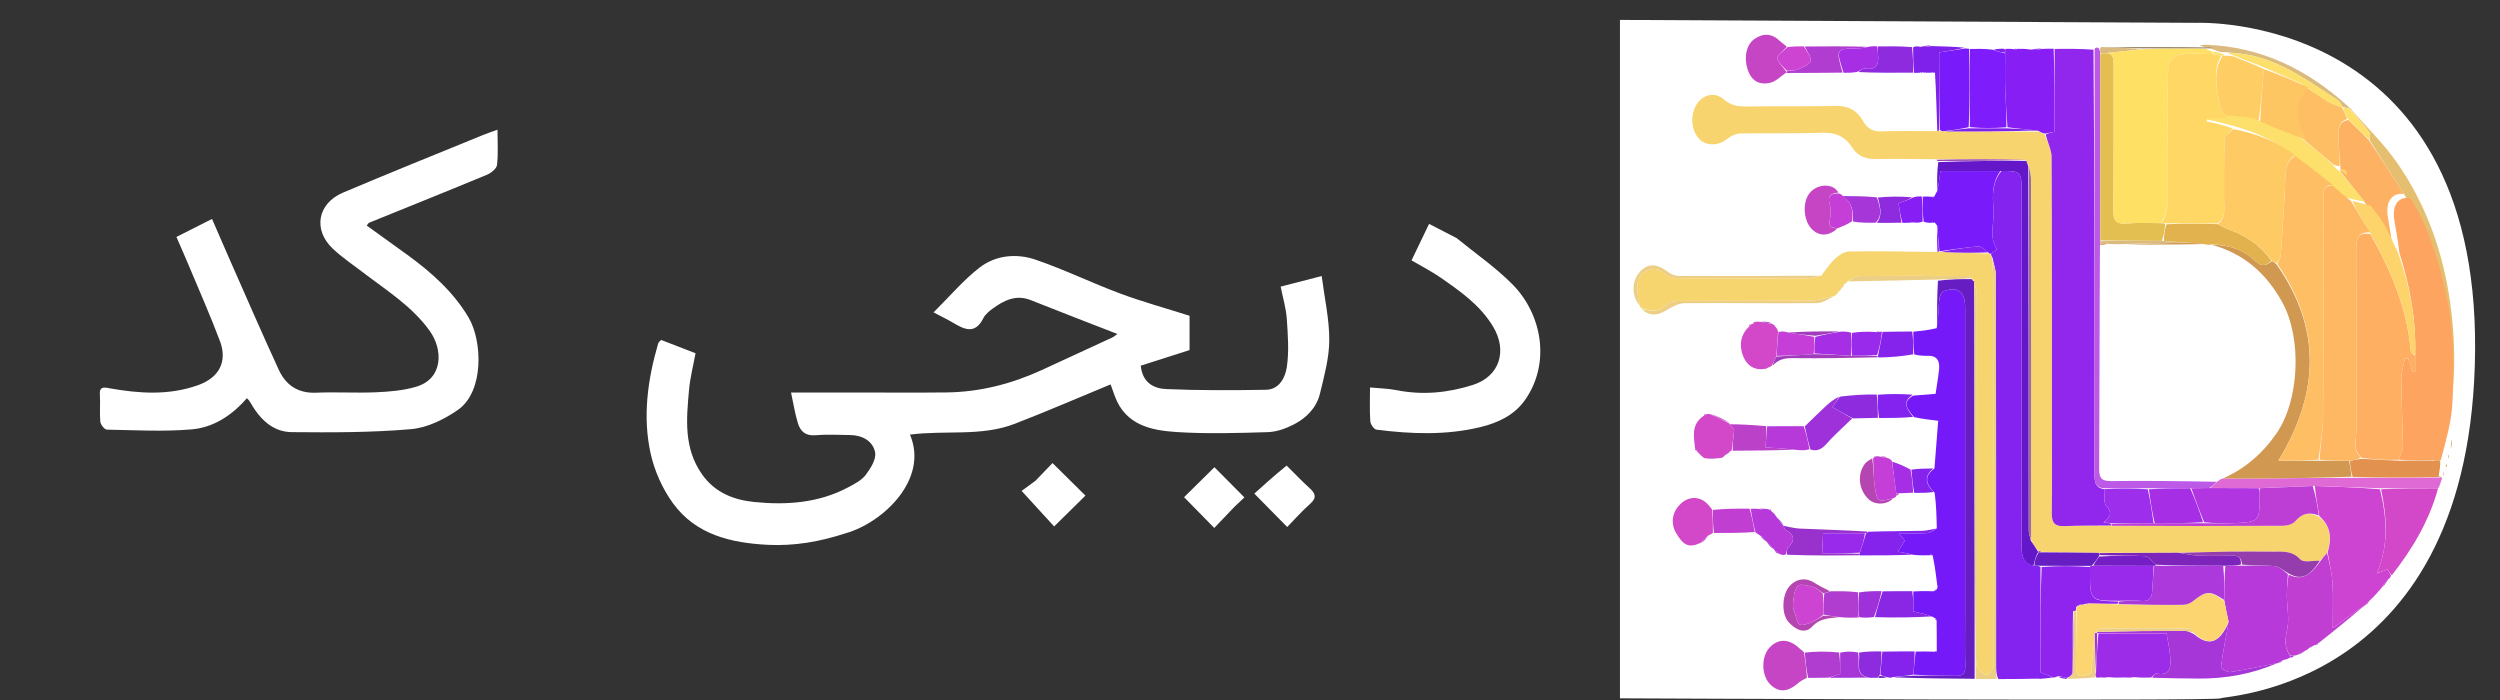 <svg width="1000" height="280" xmlns="http://www.w3.org/2000/svg" version="1.1" enable-background="new 0 0 1000 280" xml:space="preserve">
 <rect width="100%" height="100%" fill="#333333" stroke="none"/>
 <g>
  <title>Layer 1</title>
  <g id="svg_162">
   <path fill="#FFFFFF" d="m338.263,213.306c-10.346,3.388 -20.629,5.157 -31.115,4.623c-14.655,-0.746 -28.736,-3.989 -37.915,-16.575c-4.223,-5.79 -7.427,-12.937 -8.974,-19.938c-3.264,-14.768 -1.204,-29.559 3.005,-44.013c0.166,-0.569 0.816,-0.996 1.189,-1.43c4.529,1.754 8.863,3.432 13.768,5.33c-0.886,4.824 -2.16,9.672 -2.603,14.595c-1.053,11.699 -2.208,23.388 5.282,33.945c5.181,7.303 12.74,10.129 20.706,10.943c12.898,1.318 25.813,0.439 37.661,-5.854c2.551,-1.355 5.391,-2.817 7.058,-5.018c1.947,-2.569 4.25,-6.295 3.721,-8.994c-0.887,-4.525 -5.116,-6.84 -9.99,-6.907c-4.665,-0.064 -9.357,-0.313 -13.99,0.078c-3.952,0.334 -5.944,-1.679 -6.909,-4.834c-1.161,-3.796 -1.764,-7.762 -2.738,-12.256c9.088,0 17.38,0 25.673,0c12.165,0 24.331,0.111 36.494,-0.03c13.281,-0.154 25.902,-3.368 37.952,-8.875c9.48,-4.333 18.936,-8.716 28.389,-13.107c0.701,-0.326 1.292,-0.887 2.026,-1.403c-11.687,-4.557 -23.159,-8.945 -34.561,-13.51c-5.919,-2.37 -10.676,-0.008 -15.232,3.302c-1.463,1.063 -3.048,2.343 -3.825,3.899c-3.328,6.661 -7.658,4.474 -12.231,1.75c-2.037,-1.213 -4.188,-2.234 -7.677,-4.076c6.505,-6.449 11.878,-12.857 18.334,-17.872c6.456,-5.015 14.78,-5.816 22.357,-3.243c11.497,3.904 22.479,9.3 33.874,13.54c8.977,3.34 18.248,5.891 27.836,8.935c0,3.976 0,8.944 0,13.712c-6.587,2.108 -13.198,4.223 -19.52,6.246c0.712,7.085 5.483,9.158 10.212,9.361c13.277,0.571 26.594,0.502 39.888,0.281c5.332,-0.089 7.699,-4.979 8.306,-8.969c0.961,-6.321 0.449,-12.93 0.007,-19.379c-0.289,-4.222 -1.554,-8.378 -2.452,-12.919c5.499,-1.416 10.746,-2.768 16.41,-4.227c1.152,8.977 3.078,17.336 3.035,25.684c-0.036,7.127 -2.03,14.315 -3.725,21.339c-1.363,5.652 -5.395,9.736 -10.44,12.328c-3.185,1.637 -6.903,2.978 -10.424,3.086c-12.153,0.371 -24.363,0.737 -36.478,-0.04c-10.206,-0.655 -20.396,-2.759 -24.687,-14.286c-0.656,-1.763 -1.272,-3.542 -1.712,-4.772c-12.947,5.346 -25.554,10.817 -38.363,15.767c-13.401,5.179 -27.852,2.472 -41.895,4.322c7.622,17.853 -10.75,35.229 -25.727,39.459z" id="svg_2"/>
   <path fill="#FFFFFF" d="m43.635,155.284c12.233,2.182 23.995,2.918 35.632,-1.237c8.275,-2.954 11.848,-9.299 8.705,-17.642c-3.891,-10.33 -8.382,-20.434 -12.641,-30.624c-1.48,-3.54 -3.041,-7.047 -4.753,-11.003c4.715,-2.385 9.215,-4.661 14.232,-7.199c2.461,5.655 4.788,11.077 7.175,16.473c6.472,14.633 12.829,29.318 19.521,43.85c2.834,6.154 7.704,9.487 14.962,9.176c7.981,-0.342 15.999,0.181 23.979,-0.168c5.327,-0.233 10.801,-0.695 15.884,-2.172c11.157,-3.24 10.816,-14.98 5.641,-22.262c-7.059,-9.934 -17.282,-16.232 -26.705,-23.459c-4.117,-3.158 -8.488,-6.059 -12.227,-9.62c-7.906,-7.529 -6.012,-18.031 4.162,-22.348c18.568,-7.88 37.296,-15.383 55.964,-23.026c1.75,-0.717 3.55,-1.311 5.831,-2.146c0,4.931 0.334,9.573 -0.192,14.115c-0.17,1.466 -2.373,3.218 -4.032,3.908c-15.669,6.509 -31.422,12.814 -47.142,19.199c-0.247,0.1 -0.391,0.453 -0.942,1.128c5.472,3.942 10.926,7.838 16.345,11.782c9.541,6.944 18.301,14.717 24.386,24.974c5.539,9.335 6.308,29.565 -4.206,36.934c-5.458,3.826 -12.303,7.177 -18.783,7.742c-15.812,1.378 -31.78,1.347 -47.678,1.198c-7.995,-0.075 -13.067,-5.584 -16.831,-12.231c-0.317,-0.56 -0.863,-0.99 -1.183,-1.348c-5.923,6.852 -13.32,11.725 -22.083,12.475c-11.232,0.962 -22.61,0.317 -33.921,0.1c-0.931,-0.018 -2.496,-1.998 -2.607,-3.176c-0.344,-3.632 0.055,-7.329 -0.184,-10.978c-0.184,-2.815 1.28,-2.933 3.692,-2.415z" id="svg_3"/>
   <path fill="#FFFFFF" d="m582.629,95.233c7.745,6.301 15.766,11.813 22.466,18.626c11.719,11.917 15.265,31.451 4.887,46.168c-4.343,6.158 -10.94,9.14 -17.82,10.809c-13.715,3.328 -27.691,2.795 -41.593,1.019c-0.982,-0.125 -2.365,-2.138 -2.45,-3.351c-0.3,-4.29 -0.117,-8.614 -0.117,-13.516c3.726,0.359 7.257,0.407 10.664,1.084c10.337,2.054 20.423,1.07 30.362,-2.065c10.89,-3.435 14.074,-13.729 8.12,-23.512c-5.208,-8.557 -13.014,-13.95 -20.866,-19.422c-3.527,-2.458 -7.401,-4.416 -11.669,-6.925c2.234,-4.652 4.497,-9.363 7.01,-14.593c3.672,1.881 7.18,3.678 11.007,5.678z" id="svg_9"/>
   <path fill="#FFFFFF" d="m414.247,192.256c2.54,-2.642 4.831,-5.032 6.753,-7.037c4.61,4.555 9.006,8.899 13.177,13.02c-3.758,3.704 -8.08,7.964 -12.52,12.339c-3.618,-3.953 -7.715,-8.429 -13.01,-14.216c1.136,-0.819 3.243,-2.337 5.6,-4.107z" id="svg_25"/>
   <path fill="#FFFFFF" d="m514.655,186.238c3.23,3.137 6.046,6.203 9.132,8.968c2.478,2.221 3.013,3.916 0.206,6.391c-3.35,2.954 -6.315,6.344 -9.108,9.198c-4.426,-4.492 -8.689,-8.817 -13.159,-13.354c3.62,-3.268 8.126,-7.336 12.928,-11.203z" id="svg_28"/>
   <path fill="#FFFFFF" d="m493.743,202.757c-2.877,3.002 -5.503,5.757 -8.044,8.424c-4.291,-4.373 -8.283,-8.442 -12.071,-12.302c3.833,-3.782 8.053,-7.946 12.147,-11.986c3.492,3.519 7.536,7.594 11.97,12.064c-1.011,0.958 -2.381,2.256 -4.001,3.801z" id="svg_29"/>
   <path fill="#FFFFFF" d="m878.819,9.136c0,0 112.268,-4.679 111.219,131.003c-1.049,135.682 -100.727,138.021 -101.776,139.191c-1.049,1.17 -240.275,0 -240.275,0c0,0 0,-271.364 0,-271.364c0,0 230.832,1.17 230.832,1.17l0,0z" id="svg_189"/>
   <path fill="#F8D46F" d="m774.613,63.685c-8.004,-0.036 -16.01,-0.193 -24.012,-0.058c-4.065,0.068 -7.432,-0.995 -9.784,-4.683c-2.906,-4.558 -6.853,-6.034 -12.06,-5.842c-10.817,0.4 -21.657,0.049 -32.482,0.288c-1.901,0.042 -4.057,1.059 -5.603,2.31c-3.185,2.578 -8.022,2.832 -10.806,0.056c-3.6,-3.589 -3.961,-10.275 -0.789,-14.626c2.502,-3.433 7.051,-4.338 10.399,-1.406c2.78,2.435 5.656,2.913 9.037,2.867c11.925,-0.165 23.856,0.028 35.778,-0.222c4.905,-0.103 8.493,1.692 10.965,6.104c1.67,2.98 3.967,4.21 7.361,4.081c7.054,-0.267 14.123,-0.096 21.869,-0.101c0.848,-0.042 1.014,-0.087 1.479,-0.023c0.718,0.091 1.135,0.072 1.988,0.162c12.751,0.043 25.066,-0.023 37.603,0.057c0.869,0.382 1.518,0.618 2.349,1.168c1.073,3.2 2.724,6.084 2.739,8.976c0.182,35.487 0.125,70.976 0.13,106.464c0.002,11.996 0.111,23.994 -0.057,35.987c-0.055,3.922 1.237,5.366 4.93,5.206c6.273,-0.271 12.559,-0.183 19.27,-0.142c23.029,0.098 45.627,0.131 68.224,0.006c1.702,-0.009 3.945,-0.615 4.993,-1.847c2.748,-3.228 5.662,-3.688 9.387,-1.782c5.002,3.944 5.172,8.861 3.291,14.45c-1.006,1.165 -1.765,2.141 -2.882,3.157c-2.905,-0.082 -6.481,0.876 -7.795,-0.536c-3.306,-3.551 -7.006,-3.079 -10.848,-3.096c-5.959,-0.026 -11.919,-0.089 -17.877,-0.007c-6.553,0.089 -13.103,0.324 -20.09,0.443c-10.803,0.01 -21.171,0.071 -31.976,0.051c-7.876,-0.128 -15.315,-0.175 -22.92,-0.422c-0.489,-0.276 -0.811,-0.35 -1.366,-0.628c-1.05,-1.389 -1.866,-2.575 -2.633,-4.228c0.038,-48.278 0.035,-96.088 -0.021,-143.899c-0.002,-1.91 -0.508,-3.819 -1.009,-5.889c-0.458,-0.687 -0.686,-1.214 -1.127,-2.099c-12.028,-0.337 -23.842,-0.317 -35.655,-0.296l0,-0l0,0z" id="svg_4"/>
   <path fill="#9127ED" d="m844.487,210.202c-6.281,0.063 -12.567,-0.026 -18.84,0.246c-3.693,0.16 -4.985,-1.284 -4.93,-5.206c0.168,-11.993 0.059,-23.991 0.057,-35.987c-0.005,-35.488 0.052,-70.977 -0.13,-106.464c-0.015,-2.893 -1.665,-5.776 -2.356,-9.028c1.496,-0.631 2.792,-0.897 3.561,-1.055c0,-11.489 0,-22.308 0,-33.128c5.038,-0.062 10.076,-0.123 15.555,0.303c0.436,56.811 0.445,113.133 0.39,169.456c-0.003,3.116 0.122,5.756 3.857,6.334c0.23,2.517 -0.269,5.411 0.854,6.649c2.405,2.649 1.93,4.402 -1.14,6.642c1.641,0.193 2.383,0.281 3.118,0.586c-0.006,0.218 0.002,0.654 0.002,0.654l-0,-0z" id="svg_5"/>
   <path fill="#8422F0" d="m821.191,270.982c-1.613,0.21 -3.225,0.42 -5.226,0.58c-0.388,-0.049 -0.334,-0.109 -0.334,-0.109c-5.21,0.096 -10.42,0.193 -16.292,0.179c-0.744,-1.58 -0.9,-3.049 -0.9,-4.518c-0.01,-52.233 0.013,-104.466 -0.058,-156.698c-0.003,-2.334 -0.832,-4.666 -1.359,-7.263c-0.378,-0.719 -0.673,-1.174 -0.611,-1.694c1.028,-0.675 2.334,-1.743 2.278,-1.831c-3.313,-5.189 -0.785,-10.887 -1.281,-16.294c-0.475,-5.184 -0.569,-10.445 3.18,-14.93c7.779,-0.057 8.058,0.239 8.059,8.151c0.004,47.285 0.025,94.571 -0.027,141.856c-0.004,3.861 0.602,6.966 5.112,7.841c1.061,0.045 1.77,0.064 2.475,0.55c-0.005,11.438 -0.007,22.408 -0.008,33.379c-0,2.804 -0,5.608 -0,8.732c0.918,0.381 2.955,1.225 4.992,2.07l0,-0z" id="svg_6"/>
   <path fill="#F7D56E" d="m796.054,101.523c0.295,0.455 0.59,0.911 0.765,1.907c0.095,2.996 0.495,5.452 0.497,7.908c0.037,50.938 0.028,101.875 0.029,152.813c0,0.999 0.307,2.172 -0.082,2.956c-0.594,1.199 -1.954,3.147 -2.487,2.98c-1.47,-0.462 -2.997,-1.621 -3.881,-2.964c-0.591,-0.898 -0.127,-2.581 -0.127,-3.912c-0.004,-48.441 0.007,-96.881 -0.06,-145.322c-0.002,-1.823 -0.75,-3.644 -1.08,-5.464c0.071,0.003 0.022,0.144 -0.033,-0.138c-0.368,-0.436 -0.68,-0.589 -0.922,-0.772c0.071,-0.03 0.069,0.132 -0.125,-0.244c-0.625,-0.548 -1.057,-0.869 -1.489,-0.87c-14.572,-0.036 -29.145,-0.106 -43.715,0.048c-1.448,0.015 -2.883,1.43 -4.325,2.195c0,0 -0.01,-0.187 -0.196,-0.11c-0.377,0.395 -0.567,0.713 -0.757,1.03c0,0 -0.012,-0.125 -0.309,-0.102c-0.713,0.788 -1.128,1.553 -1.544,2.318c0.087,0.266 0.02,0.476 -0.715,0.769c-0.734,0.577 -0.955,1.016 -1.176,1.454c0,0 -0.006,0.216 -0.459,0.313c-3.472,0.732 -6.486,1.887 -9.51,1.918c-17.093,0.175 -34.188,0.046 -51.282,0.127c-1.976,0.009 -4.575,-0.043 -5.805,1.168c-3.443,3.39 -6.949,3.19 -10.839,1.656c0,0 -0.306,-0.036 -0.369,-0.587c-0.361,-1.833 -0.867,-3.106 -0.917,-4.4c-0.131,-3.395 -1.019,-6.998 2.609,-9.365c3.397,-2.217 6.026,-1.315 8.939,1.156c1.273,1.08 3.468,1.286 5.247,1.295c17.25,0.089 34.501,0.081 51.751,0.004c1.611,-0.007 3.22,-0.679 4.83,-1.042c1.798,-2.275 3.384,-4.807 5.465,-6.74c1.53,-1.422 3.694,-2.882 5.597,-2.914c11.439,-0.192 22.884,0.024 34.969,0.197c0.642,0.094 1.016,-0.089 1.183,-0.042c0.167,0.047 0.346,-0.265 0.683,0.026c6.571,0.36 12.804,0.428 19.163,0.628c0.125,0.131 0.477,0.123 0.477,0.123l-0,-0l-0,-0z" id="svg_7"/>
   <path fill="#7619F9" d="m766.246,260.646c2.256,-0.053 4.513,-0.107 7.302,0.025c0.875,0.23 1.083,0.055 1.155,-0.34c0.005,-3.829 0.011,-7.659 -0.051,-11.995c-0.172,-0.686 -0.299,-0.846 -0.448,-0.986c-0.24,-0.045 -0.48,-0.091 -1.167,-0.64c-2.77,-1.031 -5.092,-1.559 -7.714,-2.155c0,-2.74 0,-5.36 0,-7.98c2.244,-0.101 4.487,-0.202 7.221,-0.08c0.729,0.116 0.968,0.009 1.207,-0.098c0,0 0.107,-0.197 0.32,-0.227c0.364,-0.145 0.505,-0.272 0.637,-0.41c0,0 -0.027,-0.276 0.207,-0.449c0.433,-0.493 0.365,-0.753 0.03,-0.954c-0.483,-3.954 -0.965,-7.909 -1.874,-12.185c-0.729,-0.522 -0.97,-0.44 -1.149,-0.078c-1.948,0.05 -3.897,0.1 -6.527,-0.161c-2.291,-0.586 -3.899,-0.861 -6.233,-1.259c1.216,-1.948 2.063,-3.304 2.773,-4.442c-0.695,-0.851 -1.266,-1.552 -2.386,-2.925c4.457,0 8.022,0.168 11.559,-0.091c1.239,-0.091 2.409,-1.23 3.611,-1.891c-0.092,-4.598 -0.185,-9.195 -0.871,-14.278c-4.067,-3.884 -3.892,-6.945 -0.069,-9.649c0.48,-6.15 0.961,-12.301 1.492,-19.093c-3.49,-0.399 -6.316,-0.722 -9.623,-1.456c-2.759,-3.199 -5.105,-5.989 -0.312,-8.615c3.022,-0.236 6.045,-0.472 8.894,-0.694c0.538,-3.673 1.085,-6.706 1.403,-9.765c0.344,-3.315 -0.771,-5.519 -4.337,-5.46c-1.719,0.029 -3.44,-0.01 -5.578,-0.522c-0.409,-3.373 -0.399,-6.243 -0.388,-9.113c2.915,-0.291 5.83,-0.582 9.343,-1.412c0.719,-4.182 0.698,-7.84 1.039,-11.459c0.113,-1.201 0.925,-3.017 1.808,-3.337c5.69,-2.058 8.544,0.229 8.544,6.534c0.003,40.623 0.002,81.246 0.001,121.868c-0,7.159 -0.116,14.321 0.044,21.476c0.069,3.088 -1.001,4.079 -3.833,3.991c-5.646,-0.175 -11.3,-0.063 -16.959,-0.497c0.306,-3.352 0.62,-6.276 0.934,-9.201l0,0l0,-0z" id="svg_8"/>
   <path fill="#CD44D2" d="m931.06,220.947c1.634,-5.401 1.464,-10.319 -3.331,-14.492c-0.732,-4.34 -1.468,-8.184 -1.779,-12.056c8.95,0.287 17.476,0.604 26.045,1.309c2.788,11.461 3.583,22.452 -1.266,33.654c1.553,-0.615 2.907,-1.15 4.29,-1.698c0.488,0.886 0.947,1.718 1.405,2.55c-0.164,0.474 -0.327,0.949 -0.971,1.336c-1.207,1.069 -1.935,2.225 -2.662,3.381c-1.436,1.693 -2.871,3.386 -4.867,5.251c-0.948,0.719 -1.337,1.266 -1.726,1.814c-0,-0 0.024,0.219 -0.406,0.249c-4.193,2.779 -7.956,5.528 -12.703,8.997c0,-6.986 0.256,-12.434 -0.083,-17.839c-0.262,-4.179 -1.271,-8.305 -1.948,-12.455l0,0l0,-0z" id="svg_10"/>
   <path fill="#B739DA" d="m916.112,263.017c-0.741,0.387 -1.481,0.774 -2.694,0.969c-1.002,0.268 -1.532,0.728 -2.062,1.188c0,0 0.007,0.091 -0.433,0.091c-6.524,1.226 -12.588,2.6 -18.71,3.553c-1.21,0.188 -3.835,-1.366 -3.785,-1.908c0.381,-4.157 1.256,-8.264 1.992,-12.384c0.332,-1.856 0.697,-3.706 0.985,-5.912c-0.616,-2.964 -1.17,-5.575 -1.704,-8.593c0.026,-4.828 0.031,-9.249 0.448,-13.685c2.343,-0.038 4.273,-0.06 6.643,-0.064c4.637,0.024 8.862,-0.266 13.02,0.168c1.868,0.195 3.601,1.836 5.343,3.229c-0.181,3.16 -0.43,5.913 -0.411,8.664c0.031,4.46 1.051,9.117 0.136,13.32c-0.879,4.039 -1.304,7.344 1.254,10.804c-0.017,0.185 -0.021,0.558 -0.021,0.558z" id="svg_11"/>
   <path fill="#791AFA" d="m796.411,101.459c-0.357,0.065 -0.708,0.073 -0.984,-0.375c-1.56,-1.178 -2.892,-2.61 -4.121,-2.516c-5.093,0.387 -10.155,1.235 -15.229,1.914c0,0 -0.18,0.312 -0.313,-0.211c-0.37,-3.642 -0.606,-6.762 -0.842,-9.881c-0.213,-0.358 -0.427,-0.717 -1,-1.321c-0.662,-0.422 -0.886,-0.331 -1.033,0.029c-1.023,0.033 -2.046,0.066 -3.447,-0.416c-0.377,-3.686 -0.375,-6.857 -0.373,-10.028c1.025,-0.055 2.05,-0.11 3.53,0.041c0.455,0.205 0.826,0.262 0.826,0.262c0,0 0.274,-0.299 0.274,-0.299c0.267,-0.553 0.533,-1.106 1.192,-2.278c0.672,-2.982 0.953,-5.345 1.262,-7.949c8.27,0 16.151,0 24.031,0c-3.343,4.456 -3.249,9.718 -2.775,14.902c0.495,5.407 -2.032,11.105 1.281,16.294c0.056,0.088 -1.25,1.156 -2.278,1.831l0,-0l0,0z" id="svg_12"/>
   <path fill="#661EC3" d="m765.32,270.274c5.651,0.007 11.305,-0.106 16.951,0.07c2.832,0.088 3.902,-0.903 3.833,-3.991c-0.16,-7.155 -0.044,-14.317 -0.044,-21.476c0.001,-40.623 0.002,-81.246 -0.001,-121.868c-0,-6.304 -2.855,-8.592 -8.544,-6.534c-0.883,0.319 -1.695,2.135 -1.808,3.337c-0.341,3.619 -0.32,7.277 -0.716,11.213c-0.238,-5.821 -0.2,-11.937 0.185,-18.727c4.754,-0.667 9.16,-0.659 13.566,-0.652c0,0 0.002,-0.162 0.022,0.12c0.309,0.455 0.597,0.629 0.886,0.802c0,0 0.048,-0.141 0.008,0.319c0.013,4.449 0.11,8.439 0.113,12.429c0.038,48.735 0.062,97.469 0.089,146.204c-10.721,-0.081 -21.442,-0.162 -32.3,-0.582c2.495,-0.447 5.128,-0.555 7.761,-0.663l0,-0l0,0z" id="svg_13"/>
   <path fill="#8E24EE" d="m821.456,271.069c-2.302,-0.932 -4.339,-1.777 -5.257,-2.158c0,-3.124 -0,-5.928 0,-8.732c0.002,-10.971 0.004,-21.941 0.449,-33.39c6.747,-0.463 13.051,-0.448 19.352,0.019c-0.003,0.781 -0.004,1.111 -0.004,1.441c-0.005,12.075 -0.005,12.075 11.297,12.345c0.001,0.468 0.006,0.655 -0.42,0.912c-4.16,0.026 -7.89,-0.017 -11.786,-0.112c-0.405,-0.069 -0.623,-0.006 -1.151,0.288c-0.801,0.217 -1.273,0.284 -1.923,0.164c-0.636,0.122 -1.093,0.431 -1.551,1.032c-0.013,0.68 -0.025,1.068 -0.259,1.46c-0.222,0.004 -0.665,0 -0.975,0.263c-0.303,8.34 -0.295,16.418 -0.188,24.891c-0.662,0.927 -1.423,1.458 -2.48,1.695c-1.331,-0.434 -2.366,-0.576 -3.402,-0.717c-0.479,0.229 -0.957,0.458 -1.701,0.6l-0,0l0,-0z" id="svg_14"/>
   <path fill="#871FF5" d="m821.463,19.5c0.387,10.898 0.387,21.718 0.387,33.206c-0.769,0.158 -2.066,0.424 -3.744,0.743c-1.031,-0.185 -1.679,-0.421 -2.812,-1.129c-4.422,-0.647 -8.36,-0.823 -12.305,-1.422c-0.315,-5.3 -0.741,-10.173 -0.896,-15.056c-0.153,-4.831 -0.034,-9.672 -0.032,-14.802c0.005,-0.685 0.008,-1.076 0.012,-1.467c1.009,-0.05 2.018,-0.1 3.49,0.057c0.462,0.207 0.883,0.273 0.883,0.273c0,0 0.313,-0.347 0.313,-0.347c1.62,-0.048 3.24,-0.096 5.338,0.266c2.004,0.185 3.53,-0.04 5.056,-0.265c1.308,-0.045 2.616,-0.09 4.311,-0.056l-0,-0l-0,0z" id="svg_15"/>
   <path fill="#6417C9" d="m800.589,68.404c-8.286,0.028 -16.166,0.028 -24.437,0.028c-0.309,2.604 -0.589,4.966 -1.139,7.614c-0.249,-3.381 -0.228,-7.048 0.288,-11.205c12.057,-0.495 23.619,-0.498 35.182,-0.502c0.228,0.527 0.456,1.054 0.848,2.214c0.154,48.95 0.135,97.268 0.171,145.586c0.001,1.399 0.57,2.798 0.875,4.196c0.817,1.186 1.633,2.372 2.669,4.01c0.219,0.453 0.24,0.952 -0.107,1.023c-0.751,1.666 -1.155,3.261 -1.558,4.856c-4.157,-0.849 -4.763,-3.953 -4.758,-7.815c0.052,-47.285 0.03,-94.57 0.027,-141.856c-0.001,-7.912 -0.28,-8.208 -8.059,-8.151l0,0z" id="svg_16"/>
   <path fill="#C13ED2" d="m916.15,262.273c-2.575,-3.274 -2.149,-6.579 -1.271,-10.618c0.914,-4.203 -0.105,-8.86 -0.136,-13.32c-0.019,-2.751 0.23,-5.504 0.703,-8.506c4.91,2.363 8.307,0.916 12.843,-5.575c0.759,-0.977 1.518,-1.953 2.524,-3.118c0.924,3.962 1.932,8.088 2.194,12.267c0.339,5.405 0.083,10.853 0.083,17.839c4.747,-3.469 8.511,-6.218 12.599,-8.997c-5.723,4.934 -11.772,9.897 -18.295,15.005c-0.653,0.259 -0.782,0.418 -0.863,0.622c-0.177,0.089 -0.354,0.179 -1.077,0.351c-0.962,0.365 -1.379,0.648 -1.796,0.931c-0.239,0.304 -0.478,0.607 -1.306,0.997c-1.527,0.656 -2.465,1.226 -3.403,1.796c-0.169,0.079 -0.339,0.158 -1.073,0.283c-0.952,0.046 -1.339,0.045 -1.726,0.044l0,-0l0,-0z" id="svg_17"/>
   <path fill="#E5BF70" d="m977.54,178.415c-0.05,0.295 -0.1,0.59 -0.458,1.461c-0.382,1.172 -0.455,1.768 -0.529,2.365c-0.074,0.335 -0.147,0.669 -0.522,1.596c-0.327,0.92 -0.353,1.247 -0.378,1.575c-0.061,0.296 -0.122,0.591 -0.54,1.439c-0.474,1.153 -0.59,1.753 -0.707,2.353c0,0 -0.021,0.254 -0.402,0.163c-0.606,-0.14 -0.831,-0.19 -1.064,-0.645c0.327,-2.195 0.661,-3.983 1.245,-6.043c1.624,-7.888 3.847,-15.462 4.193,-23.131c0.656,-14.56 0.671,-29.153 -2.565,-43.576c-3.018,-13.453 -6.985,-26.391 -14.227,-38.391c-4.73,-7.44 -9.418,-14.524 -13.808,-21.654c0.131,-1.147 0.306,-2.54 -0.266,-3.297c-2.198,-2.909 -4.635,-5.614 -6.934,-8.435c0.049,-0.04 0.146,-0.12 0.146,-0.12c5.926,6.768 12.457,13.054 17.655,20.402c11.852,16.755 18.782,35.962 21.687,56.583c2.453,17.414 2.331,34.921 -1.819,52.834c-0.454,1.917 -0.581,3.22 -0.707,4.523l-0,0l0,0z" id="svg_18"/>
   <path fill="#D248C9" d="m956.729,230.103c-0.764,-0.722 -1.223,-1.554 -1.711,-2.44c-1.383,0.547 -2.736,1.083 -4.29,1.698c4.849,-11.202 4.054,-22.193 1.707,-33.66c7.868,-0.395 15.339,-0.398 22.81,-0.4c-3.561,13.046 -10.251,24.244 -18.516,34.803l0,-0z" id="svg_19"/>
   <path fill="#9C2CE8" d="m860.491,271.016c-1.944,0.05 -3.888,0.101 -6.48,-0.139c-2.018,-0.153 -3.387,-0.015 -4.756,0.122c-1.66,0.055 -3.32,0.11 -5.603,-0.117c-1.688,-0.152 -2.754,-0.022 -3.819,0.108c-0.284,0.067 -0.567,0.134 -1.351,-0.049c-0.431,-0.742 -0.361,-1.234 -0.077,-2.054c0.32,-5.376 0.426,-10.424 0.965,-15.504c9.409,-0.032 18.385,-0.032 27.226,-0.032c0.569,3.37 1.192,5.935 1.399,8.537c0.333,4.178 0.822,8.686 -5.542,7.536c-0.553,-0.1 -1.304,1.033 -1.962,1.594l0,0l0,0z" id="svg_20"/>
   <path fill="#BD59E7" d="m841.659,195.299c-3.742,-0.206 -3.867,-2.845 -3.864,-5.962c0.055,-56.323 0.046,-112.646 0.048,-169.429c-0.003,-0.46 0.264,-0.736 0.422,-0.744c0.157,-0.008 0.101,-0.066 0.101,-0.066c0.292,-0.073 0.585,-0.146 1.222,0.25c0.429,1.021 0.512,1.573 0.499,2.572c-0.04,25.064 0.015,49.681 0.024,74.562c0.023,0.428 0.093,0.592 0.076,0.922c-0.087,0.167 -0.028,0.543 -0.204,1.003c-0.195,30.027 -0.143,59.594 -0.315,89.159c-0.024,4.172 1.401,4.9 4.964,4.859c14.088,-0.162 28.18,0.018 42.063,0.292c-0.981,0.963 -1.755,1.705 -2.956,2.496c-2.688,0.067 -4.949,0.084 -7.651,0.097c-5.802,-0.006 -11.164,-0.008 -16.964,-0.015c-6.114,-0.003 -11.79,-0 -17.465,0.003l0,0l-0,0z" id="svg_21"/>
   <path fill="#A636D8" d="m860.927,271.107c0.223,-0.651 0.974,-1.784 1.527,-1.684c6.364,1.15 5.875,-3.358 5.542,-7.536c-0.207,-2.602 -0.83,-5.167 -1.399,-8.537c-8.841,0 -17.817,0 -27.297,-0.047c-0.505,-0.047 -0.638,-0.212 -0.338,-0.5c11.846,-0.359 23.392,-0.461 34.938,-0.455c1.185,0.001 2.369,0.646 3.705,1.322c5.995,5.061 10.127,3.545 13.861,-4.7c-0.35,1.853 -0.715,3.702 -1.047,5.558c-0.736,4.12 -1.61,8.226 -1.992,12.384c-0.05,0.542 2.575,2.096 3.785,1.908c6.122,-0.953 12.185,-2.327 18.668,-3.566c-9.9,4.32 -20.613,6.262 -31.667,6.18c-5.951,-0.044 -11.901,-0.156 -18.288,-0.327l-0,0l0,0z" id="svg_22"/>
   <path fill="#7F1CFB" d="m802.058,21.334c0,4.837 -0.12,9.677 0.034,14.508c0.155,4.883 0.581,9.757 0.457,15.06c-5.163,0.425 -9.895,0.425 -14.628,-0.043c-0.001,-10.74 -0.001,-21.012 -0.001,-31.284c2.856,-0.048 5.713,-0.096 9.08,0.279c2.027,0.775 3.543,1.127 5.059,1.48l-0,0l-0,-0z" id="svg_23"/>
   <path fill="#791AFA" d="m787.61,19.495c0.31,10.352 0.31,20.624 -0.118,31.367c-3.609,0.854 -6.792,1.236 -9.974,1.619c-0.417,0.019 -0.835,0.037 -1.551,-0.521c-0.299,-10.813 -0.299,-21.048 -0.299,-30.992c4.048,-0.623 7.201,-1.108 10.355,-1.594c0.425,0.014 0.851,0.027 1.586,0.121l-0,0l0,-0z" id="svg_24"/>
   <path fill="#DF69D5" d="m884.166,195.165c0.774,-0.742 1.548,-1.485 2.813,-2.569c0.991,-0.705 1.491,-1.068 2.276,-1.24c4.633,0.145 8.981,0.094 13.329,0.052c12.68,-0.121 25.361,-0.239 38.477,-0.277c11.779,-0.02 23.122,-0.122 34.788,-0.112c0.548,0.117 0.774,0.123 0.999,0.128c-0.25,0.884 -0.501,1.768 -1.043,3.073c-0.292,0.421 -0.365,0.657 -0.365,0.657c0,0 0.035,0.28 -0.08,0.352c-7.586,0.074 -15.056,0.077 -22.968,0.085c-8.967,-0.311 -17.492,-0.628 -26.88,-0.945c-7.781,0.306 -14.7,0.61 -22.063,0.911c-6.724,-0.041 -13.004,-0.078 -19.284,-0.115l-0,0z" id="svg_26"/>
   <path fill="#ECCE85" d="m790.281,271.622c-0.448,-48.838 -0.472,-97.572 -0.51,-146.307c-0.003,-3.99 -0.1,-7.979 -0.184,-12.431c0.37,1.36 1.118,3.181 1.121,5.004c0.067,48.441 0.056,96.881 0.06,145.322c0,1.332 -0.464,3.015 0.127,3.912c0.884,1.343 2.411,2.502 3.881,2.964c0.533,0.167 1.893,-1.78 2.487,-2.98c0.388,-0.784 0.082,-1.957 0.082,-2.956c-0,-50.938 0.008,-101.875 -0.029,-152.813c-0.002,-2.456 -0.402,-4.911 -0.414,-7.644c0.647,2.056 1.476,4.388 1.48,6.722c0.071,52.233 0.049,104.466 0.058,156.698c0,1.469 0.156,2.938 0.253,4.429c-2.654,0.075 -5.322,0.129 -8.411,0.079l0,0z" id="svg_27"/>
   <path fill="#C645C5" d="m722.819,271.057c-1.18,0.708 -2.49,1.25 -3.518,2.153c-4.352,3.822 -8.176,3.92 -11.568,0.146c-3.236,-3.599 -3.201,-10.786 0.068,-14.299c3.473,-3.732 7.877,-3.624 11.948,0.265c0.446,0.426 1.003,0.722 1.841,1.603c0.632,3.728 0.931,6.93 1.23,10.133l-0,-0z" id="svg_30"/>
   <path fill="#D248C9" d="m680.455,217.052c-4.796,2.235 -7.048,1.342 -10.096,-4c-2.271,-3.981 -1.414,-8.634 2.168,-11.77c3.261,-2.855 7.382,-2.777 10.353,0.203c0.564,0.566 1.108,1.156 1.971,2.322c0.311,3.495 0.312,6.403 0.313,9.311c-0.448,0.335 -0.896,0.67 -1.913,1.129c-1.311,1.017 -2.054,1.911 -2.796,2.805l0,-0z" id="svg_31"/>
   <path fill="#C645C5" d="m714.387,29.105c-2.061,1.381 -3.974,3.433 -6.216,3.991c-3.702,0.922 -7.102,-0.166 -8.798,-4.461c-1.975,-5.001 -1.103,-10.584 2.417,-13.04c3.474,-2.424 6.964,-2.299 10.182,0.815c0.791,0.766 1.789,1.29 2.739,2.295c-1.323,1.745 -3.884,3.232 -3.781,4.47c0.151,1.803 2.219,3.425 3.465,5.326c-0.005,0.202 -0.007,0.605 -0.007,0.605l0,0l0,-0z" id="svg_32"/>
   <path fill="#D248C9" d="m708.72,146.284c-0.482,0.304 -0.965,0.609 -1.87,0.936c-0.598,0.054 -0.736,0.146 -0.838,0.3c-4.536,0.848 -7.635,-1.672 -8.989,-5.682c-1.254,-3.714 -0.96,-7.832 2.62,-11.206c0.502,-0.453 0.6,-0.609 0.622,-0.819c0.175,-0.09 0.351,-0.18 0.976,-0.391c0.676,-0.227 0.825,-0.406 0.896,-0.657c0.423,-0.098 0.845,-0.196 1.844,-0.025c1.916,0.401 3.256,0.533 4.595,0.666c0.223,0.093 0.446,0.185 0.936,0.534c0.268,0.256 0.272,0.301 0.272,0.301c0.49,0.514 0.98,1.028 1.439,2.248c-0.213,3.762 -0.395,6.818 -0.718,10.159c-0.69,1.402 -1.237,2.519 -1.785,3.636l0,0l0,0z" id="svg_33"/>
   <path fill="#D248C9" d="m678.021,179.347c-0.434,-4.599 -1.703,-9.406 3.323,-12.934c0.72,-0.276 0.878,-0.454 0.968,-0.699c0.422,-0.103 0.845,-0.205 1.81,-0.069c2.896,1.39 5.248,2.541 7.601,3.692c0,0 0.042,-0.018 0.082,0.345c0.867,1.158 1.694,1.953 1.876,2.128c-0.384,3.285 -0.687,5.883 -0.991,8.481c0,0 0.013,0.03 -0.327,0.014c-1.065,0.628 -1.791,1.271 -2.516,1.915c-0.21,0.295 -0.42,0.59 -1.284,0.959c-2.745,0.07 -4.836,0.066 -6.927,0.061c-0.956,-0.811 -1.912,-1.622 -2.999,-2.924c-0.235,-0.717 -0.396,-0.876 -0.616,-0.97l0,0l0,0z" id="svg_34"/>
   <path fill="#9E31D9" d="m721.921,170.541c2.928,-2.828 5.816,-5.705 8.802,-8.464c1.457,-1.346 3.095,-2.471 4.854,-3.407c-0.605,1.406 -1.412,2.523 -2.628,4.206c2.914,1.648 5.429,3.069 7.944,4.491c-2.91,2.8 -5.891,5.522 -8.707,8.424c-2.191,2.258 -3.895,5.278 -8.02,4.02c-0.999,-3.393 -1.622,-6.331 -2.245,-9.269l0,0z" id="svg_35"/>
   <path fill="#9932CC" d="m713.442,210.336c2.127,0.377 4.244,0.994 6.382,1.089c8.89,0.395 17.786,0.632 26.994,1.189c0.115,0.479 -0.124,0.624 -0.841,0.696c-5.877,-0.002 -11.314,-0.002 -16.754,-0.002c-0.124,2.821 -0.227,5.157 -0.352,7.994c5.109,0 9.918,0 14.735,0.198c0.007,0.198 0.013,0.595 0.013,0.595c-9.47,0.099 -18.939,0.197 -28.821,-0.202c-0.158,-1.257 -0.104,-2.233 0.383,-2.739c2.814,-2.92 2.858,-5.25 -0.985,-7.131c-0.409,-0.2 -0.51,-1.108 -0.754,-1.688l-0,-0l0,0z" id="svg_36"/>
   <path fill="#C645C5" d="m735.06,91.324c-3.499,3.129 -7.169,3.316 -10.139,0.516c-3.21,-3.027 -4.039,-9.581 -1.726,-13.642c1.881,-3.302 6.243,-4.864 9.787,-3.373c0.969,0.408 1.782,1.233 2.412,2.203c-3.294,0.26 -4.471,1.418 -3.483,4.847c0.511,1.775 0.527,3.96 0.056,5.75c-0.874,3.32 0.82,3.644 3.092,3.699l-0,0l0,-0z" id="svg_37"/>
   <path fill="#B739DA" d="m713.443,210.324c0.242,0.591 0.344,1.499 0.752,1.699c3.843,1.881 3.8,4.211 0.985,7.131c-0.488,0.506 -0.542,1.482 -0.811,2.603c-0.711,0.334 -1.407,0.306 -2.484,-0.12c-0.919,-0.738 -1.457,-1.077 -1.996,-1.417c0,0 -0.142,0.009 -0.176,-0.381c-0.914,-1.132 -1.794,-1.875 -2.674,-2.617c0,0 -0.121,0.016 -0.16,-0.368c-0.937,-1.116 -1.835,-1.847 -2.732,-2.579c-0.498,-0.307 -0.995,-0.614 -1.944,-1.346c-0.95,-3.414 -1.449,-6.405 -1.948,-9.395c1.011,-0.051 2.023,-0.101 3.495,0.052c0.46,0.203 0.882,0.277 0.882,0.277c0,0 0.311,-0.35 0.311,-0.35c0.727,-0.016 1.454,-0.032 2.589,0.238c0.54,0.463 0.711,0.578 0.92,0.629c0.633,0.506 1.267,1.012 2.007,2.171c1.06,1.692 2.014,2.73 2.967,3.769c0,0 0.02,-0.006 0.018,0.005l0,0l0,-0z" id="svg_38"/>
   <path fill="#8523EC" d="m746.417,213.311c0.278,-0.073 0.516,-0.218 0.829,-0.621c7.306,-0.232 14.5,-0.231 21.691,-0.363c1.674,-0.031 3.34,-0.518 5.394,-0.897c-0.817,0.558 -1.988,1.697 -3.226,1.788c-3.537,0.259 -7.102,0.091 -11.559,0.091c1.12,1.373 1.692,2.073 2.386,2.925c-0.71,1.137 -1.557,2.494 -2.773,4.442c2.334,0.398 3.943,0.673 5.821,1.185c-6.649,0.282 -13.568,0.327 -20.924,0.304c-0.438,-0.068 -0.444,-0.465 -0.19,-0.881c1.019,-2.935 1.784,-5.453 2.55,-7.971z" id="svg_39"/>
   <path fill="#8F2BDF" d="m765.31,29.056c-7.241,0.058 -14.482,0.117 -21.949,-0.225c0.755,-0.762 1.8,-1.561 2.708,-1.413c4.644,0.756 5.607,-1.783 5.104,-5.919c-0.117,-0.964 -0.024,-1.957 -0.028,-2.937c4.43,-0.052 8.86,-0.104 13.671,0.284c0.418,3.697 0.456,6.954 0.494,10.21l-0,0z" id="svg_40"/>
   <path fill="#8A27E4" d="m764.889,236.489c0.433,2.707 0.433,5.327 0.433,8.067c2.622,0.596 4.944,1.124 7.379,2.001c-7.418,0.447 -14.948,0.544 -22.684,0.311c0.873,-3.666 1.951,-7.002 3.03,-10.337c3.804,-0.043 7.607,-0.085 11.843,-0.041l0,-0z" id="svg_41"/>
   <path fill="#B03DD0" d="m714.822,29.189c-0.435,-0.084 -0.433,-0.488 -0.029,-0.681c1.638,-0.328 2.988,-0.171 4.081,-0.66c1.972,-0.882 4.718,-1.732 5.382,-3.388c0.544,-1.356 -1.47,-3.865 -2.351,-5.863c8.186,-0.069 16.373,-0.138 24.692,0.124c-0.952,0.427 -2.037,0.594 -3.123,0.607c-9.186,0.109 -9.186,0.1 -6.438,9.72c-7.26,0.075 -14.519,0.151 -22.214,0.142l0,0l0,0z" id="svg_42"/>
   <path fill="#8021EB" d="m765.661,29.137c-0.388,-3.338 -0.425,-6.595 -0.409,-10.215c0.771,-0.412 1.487,-0.461 2.778,-0.216c1.919,0.104 3.265,-0.085 4.61,-0.274c4.318,0.102 8.637,0.204 13.17,0.625c-2.939,0.804 -6.093,1.289 -10.14,1.912c0,9.944 0,20.18 -0.001,30.883c-0.167,0.513 -0.332,0.559 -0.745,0.536c-0.329,-7.655 -0.411,-15.242 -0.927,-23.204c-0.72,-0.543 -0.948,-0.465 -1.12,-0.141c-1.028,0.055 -2.056,0.11 -3.553,-0.037c-0.768,-0.366 -1.004,-0.279 -1.175,0.059c-0.712,0.051 -1.424,0.103 -2.487,0.073l0,0l0,0z" id="svg_43"/>
   <path fill="#C13ED2" d="m699.819,203.457c0.934,3.067 1.433,6.058 2.11,9.361c-5.179,0.361 -10.537,0.408 -16.33,0.378c-0.436,-2.986 -0.437,-5.894 -0.44,-9.236c4.74,-0.483 9.482,-0.532 14.66,-0.503l0,-0z" id="svg_44"/>
   <path fill="#8F2BDF" d="m741.227,167.358c-2.848,-1.413 -5.363,-2.834 -8.277,-4.482c1.216,-1.682 2.023,-2.8 2.97,-4.208c4.887,-0.626 9.634,-0.962 14.759,-0.849c0.413,3.405 0.448,6.362 0.484,9.319c-3.201,0.07 -6.401,0.14 -9.936,0.219l0,-0z" id="svg_45"/>
   <path fill="#B03DD0" d="m723.244,271.139c-0.724,-3.285 -1.023,-6.487 -1.324,-10.114c4.424,-0.47 8.85,-0.517 13.711,-0.046c0.434,3.22 0.434,5.923 0.434,8.583c-1.836,0.592 -3.238,1.044 -4.641,1.497c-2.585,0.055 -5.17,0.109 -8.181,0.081l0,0z" id="svg_46"/>
   <path fill="#B739DA" d="m721.486,170.472c1.058,3.007 1.681,5.946 2.311,9.257c-1.624,0.421 -3.254,0.469 -5.588,0.196c-4.474,-0.534 -8.245,-0.747 -11.994,-0.958c0.25,-3.26 0.449,-5.854 0.648,-8.448c4.729,-0.039 9.459,-0.077 14.624,-0.046l0,0l0,-0z" id="svg_47"/>
   <path fill="#BA41C8" d="m706.428,170.439c0.235,2.674 0.036,5.268 -0.214,8.528c3.749,0.211 7.52,0.424 11.592,0.886c-7.876,0.317 -16.053,0.384 -24.672,0.445c-0.139,-2.605 0.164,-5.202 0.548,-8.487c-0.181,-0.175 -1.008,-0.97 -1.884,-2.106c4.7,-0.009 9.449,0.323 14.632,0.734z" id="svg_48"/>
   <path fill="#B03DD0" d="m732.261,236.519c3.496,-0.042 6.991,-0.084 10.916,0.389c0.404,3.484 0.379,6.454 0.191,9.494c-0.381,0.195 -0.535,0.379 -0.625,0.623c-1.969,0.053 -3.939,0.106 -6.612,-0.145c-2.715,-0.415 -4.726,-0.526 -6.709,-1.079c0.016,-3.114 0.005,-5.787 0.302,-8.471c1.052,-0.278 1.795,-0.544 2.537,-0.811l0,0l0,0z" id="svg_49"/>
   <path fill="#A62FE6" d="m737.437,29.122c-3.148,-9.694 -3.148,-9.686 6.038,-9.795c1.086,-0.013 2.171,-0.18 3.555,-0.524c1.319,-0.292 2.339,-0.336 3.737,-0.311c0.382,1.049 0.289,2.042 0.406,3.006c0.502,4.137 -0.46,6.675 -5.104,5.919c-0.908,-0.148 -1.953,0.651 -3.138,1.318c-1.833,0.357 -3.464,0.409 -5.495,0.386l-0,-0l-0,0z" id="svg_50"/>
   <path fill="#C43ED7" d="m750.219,182.553c0.421,-0.059 0.842,-0.119 1.804,0.101c1.358,0.381 2.175,0.483 2.992,0.585c0.543,0.155 1.086,0.309 1.729,1.165c0.664,4.808 1.229,8.916 1.826,13.205c0.033,0.182 0.109,0.544 0.109,0.544c-0.169,0.332 -0.338,0.664 -1.147,1.075c-6.446,1.706 -6.634,1.739 -7.584,-4.394c-0.587,-3.792 -0.497,-7.702 -0.711,-11.559c0,0 0.03,0.043 0.215,-0.023c0.449,-0.204 0.644,-0.414 0.767,-0.698l0,0l0,-0z" id="svg_51"/>
   <path fill="#8523EC" d="m764.889,132.608c0.425,2.944 0.415,5.814 0.406,9.118c-4.443,0.803 -8.888,1.171 -13.751,1.276c-0.418,-0.264 -0.435,-0.651 -0.284,-0.99c0.692,-3.316 1.233,-6.294 1.773,-9.272c3.806,-0.069 7.613,-0.137 11.854,-0.132l-0,-0l0,-0z" id="svg_52"/>
   <path fill="#8422F0" d="m751.597,167.206c-0.47,-3.024 -0.506,-5.981 -0.485,-9.31c4.623,-0.369 9.19,-0.367 13.988,-0.012c-4.561,2.979 -2.216,5.769 0.133,8.893c-4.354,0.389 -8.778,0.443 -13.636,0.43z" id="svg_53"/>
   <path fill="#C43ED7" d="m710.647,142.363c0.182,-3.056 0.363,-6.111 0.698,-9.53c1.163,-0.349 2.174,-0.335 3.681,0.109c3.895,0.743 7.293,1.056 10.687,1.811c0.005,2.501 0.013,4.561 -0.27,6.902c-5.126,0.423 -9.961,0.566 -14.797,0.709l-0,-0z" id="svg_54"/>
   <path fill="#A62FE6" d="m725.734,141.373c-0.008,-2.06 -0.016,-4.12 0.405,-6.62c3.607,-0.992 6.785,-1.544 9.963,-2.096c1.304,-0.044 2.609,-0.087 4.295,0.395c0.38,3.431 0.378,6.335 -0.061,9.252c-5.158,-0.302 -9.88,-0.617 -14.602,-0.931l0,-0l0,0z" id="svg_55"/>
   <path fill="#DBBA7F" d="m882.484,17.897c21.881,0.811 40.614,9.811 57.185,25.055c0.096,0.371 0.031,0.471 -0.282,0.358c-0.966,-0.205 -1.619,-0.298 -2.398,-0.667c-0.707,-1.054 -1.141,-2.085 -1.89,-2.571c-11.494,-7.462 -22.614,-15.799 -36.344,-18.225c-2.631,-0.465 -5.305,-0.662 -8.311,-0.978c-1.292,0.014 -2.231,0.023 -3.272,-0.332c-1.655,-0.765 -3.208,-1.166 -5.073,-1.58c-1.058,-0.291 -1.804,-0.569 -2.185,-0.896c1.1,-0.087 1.835,-0.126 2.569,-0.165l-0,-0l0,-0z" id="svg_56"/>
   <path fill="#8523EC" d="m765.312,269.847c-2.624,0.535 -5.257,0.643 -8.184,0.993c-0.725,0.276 -1.155,0.309 -2.118,0.075c-1.31,-0.385 -2.087,-0.502 -2.878,-1.057c0.256,-3.36 0.527,-6.284 0.797,-9.207c4.16,-0.06 8.32,-0.12 12.898,-0.093c0.105,3.012 -0.209,5.937 -0.515,9.288l0,-0l0,-0z" id="svg_57"/>
   <path fill="#ECCE85" d="m656.533,123.49c3.783,1.229 7.289,1.428 10.732,-1.962c1.23,-1.211 3.829,-1.159 5.805,-1.168c17.094,-0.08 34.189,0.049 51.282,-0.127c3.024,-0.031 6.039,-1.186 9.419,-1.871c-2.094,0.98 -4.542,2.875 -7.007,2.9c-17.585,0.175 -35.175,-0.146 -52.761,0.011c-2.489,0.022 -5.149,1.434 -7.404,2.807c-3.513,2.138 -6.707,2.632 -10.066,-0.59l0,-0z" id="svg_58"/>
   <path fill="#A636D8" d="m750.259,89.075c-2.92,0.048 -5.839,0.096 -9.113,-0.454c0.37,-4.681 -0.671,-7.981 -4.145,-10.2c4.426,0.018 8.852,0.036 13.724,0.51c1.319,3.81 2.406,7.186 -0.466,10.144l0,0l-0,0z" id="svg_59"/>
   <path fill="#B545B1" d="m729.394,246.243c2.011,0.111 4.022,0.223 6.319,0.568c-3.639,0.637 -7.445,0.19 -10.868,3.845c-2.977,3.178 -6.813,1.119 -9.482,-1.898c-2.779,-3.141 -2.58,-10.473 0.138,-13.894c2.661,-3.35 6.63,-4.032 10.039,-1.869c1.946,1.234 4.013,2.254 6.374,3.447c-0.395,0.343 -1.138,0.61 -2.52,0.845c-1.764,-0.882 -2.789,-2.171 -4.033,-2.487c-2.099,-0.534 -5.341,-1.458 -6.286,-0.398c-1.459,1.638 -1.596,4.785 -1.88,7.344c-0.148,1.338 0.492,2.822 0.948,4.175c0.481,1.427 0.925,3.679 1.821,3.951c1.367,0.414 3.176,-0.383 4.675,-0.999c1.657,-0.681 3.176,-1.737 4.756,-2.629l0,-0z" id="svg_60"/>
   <path fill="#ECCE85" d="m728.078,110.291c-1.17,0.318 -2.779,0.99 -4.391,0.997c-17.25,0.077 -34.501,0.086 -51.751,-0.004c-1.779,-0.009 -3.974,-0.214 -5.247,-1.295c-2.913,-2.471 -5.542,-3.373 -8.939,-1.156c-3.628,2.368 -2.74,5.97 -2.609,9.365c0.05,1.293 0.556,2.567 0.894,4.238c-3.371,-3.836 -3.505,-9.704 -0.275,-13.452c3.337,-3.874 6.82,-3.731 11.954,0.132c1.156,0.87 2.858,1.292 4.31,1.295c18.538,0.041 37.076,-0.032 56.054,-0.121l0,0l0,0z" id="svg_61"/>
   <path fill="#9A2AEB" d="m740.772,142.291c0.002,-2.904 0.005,-5.808 0.006,-9.139c2.889,-0.487 5.78,-0.548 9.237,-0.36c1.045,0.147 1.524,0.046 2.003,-0.055c0.169,-0.046 0.339,-0.092 0.762,-0.068c-0.287,3.048 -0.828,6.026 -1.947,9.339c-3.74,0.317 -6.901,0.3 -10.062,0.282l-0,0l0,0z" id="svg_62"/>
   <path fill="#CD44D2" d="m721.496,18.527c1.29,2.067 3.304,4.576 2.761,5.932c-0.664,1.657 -3.41,2.506 -5.382,3.388c-1.093,0.489 -2.443,0.332 -4.076,0.458c-1.65,-1.708 -3.718,-3.33 -3.869,-5.132c-0.103,-1.237 2.458,-2.725 4.085,-4.324c2.195,-0.279 4.133,-0.335 6.482,-0.323l-0,-0l0,-0z" id="svg_63"/>
   <path fill="#8F2BDF" d="m750.681,89.158c2.45,-3.041 1.362,-6.417 0.477,-10.153c4.418,-0.435 8.847,-0.488 13.607,-0.099c-1.33,1.01 -2.992,1.579 -5.352,2.387c0.385,2.509 0.789,5.142 1.192,7.775c-3.167,0.058 -6.335,0.116 -9.925,0.091l0,0l-0,0z" id="svg_64"/>
   <path fill="#C43ED7" d="m736.89,78.163c3.585,2.477 4.625,5.777 3.892,10.361c-1.716,1.18 -3.423,1.86 -5.426,2.67c-2.568,0.075 -4.262,-0.248 -3.388,-3.569c0.471,-1.79 0.455,-3.975 -0.056,-5.75c-0.988,-3.429 0.189,-4.587 3.59,-4.507c0.667,0.181 0.973,0.359 1.389,0.794l0,0l0,0z" id="svg_65"/>
   <path fill="#A636D8" d="m731.854,271.138c0.973,-0.532 2.375,-0.984 4.211,-1.576c0,-2.659 0,-5.363 -0.002,-8.499c2.235,-0.496 4.472,-0.558 7.124,-0.106c0.994,3.989 -1.578,8.841 4.129,10.074c-5.011,0.063 -10.022,0.125 -15.462,0.108l-0,-0z" id="svg_66"/>
   <path fill="#B545B1" d="m748.908,183.327c0.544,3.804 0.454,7.714 1.041,11.506c0.95,6.133 1.138,6.1 7.32,4.481c-2.534,2.705 -7.325,2.827 -9.951,0.271c-3.897,-3.793 -4.508,-10.039 -1.287,-14.159c0.662,-0.846 1.688,-1.372 2.877,-2.098l-0,0z" id="svg_67"/>
   <path fill="#871FF5" d="m760.978,89.141c-0.776,-2.706 -1.179,-5.339 -1.564,-7.848c2.361,-0.808 4.022,-1.376 5.785,-2.299c1.11,-0.407 2.119,-0.46 3.499,-0.427c0.37,3.257 0.368,6.428 0.368,10.031c-1.015,0.49 -2.032,0.547 -3.512,0.398c-0.773,-0.378 -1.015,-0.289 -1.188,0.063c-1.005,0.052 -2.01,0.104 -3.387,0.082l-0,-0l0,-0z" id="svg_68"/>
   <path fill="#9E31D9" d="m743.531,246.331c0.025,-2.97 0.05,-5.939 0.075,-9.348c2.864,-0.496 5.727,-0.552 9.015,-0.53c-0.653,3.414 -1.732,6.749 -3.034,10.334c-1.882,0.296 -3.54,0.343 -5.605,0.141c-0.406,-0.249 -0.451,-0.597 -0.451,-0.597l0,0l0,-0z" id="svg_69"/>
   <path fill="#8F2BDF" d="m747.698,271.108c-6.089,-1.311 -3.517,-6.163 -4.099,-10.069c2.854,-0.469 5.712,-0.506 8.949,-0.465c0.11,3.001 -0.161,5.925 -0.613,9.368c-0.445,0.656 -0.635,0.866 -0.753,1.15c-1.034,0.031 -2.069,0.063 -3.485,0.017l0,-0l-0,0z" id="svg_70"/>
   <path fill="#ECCE85" d="m788.548,111.27c-4.213,0.368 -8.619,0.361 -13.349,0.539c-11.987,0.344 -23.651,0.502 -35.747,0.747c1.008,-0.678 2.443,-2.093 3.892,-2.108c14.57,-0.155 29.143,-0.085 43.715,-0.048c0.432,0.001 0.864,0.322 1.489,0.87l-0,0z" id="svg_71"/>
   <path fill="#A62FE6" d="m758.537,197.427c-0.564,-4.107 -1.129,-8.214 -1.686,-12.741c2.265,0.621 4.522,1.661 7.316,3.114c0.731,3.37 0.926,6.327 1.12,9.283c-1.636,0.068 -3.272,0.136 -5.573,0.235c-0.836,0.058 -1.006,0.083 -1.177,0.109l0,0z" id="svg_72"/>
   <path fill="#ECCE85" d="m838.191,269.214c-0.07,0.492 -0.139,0.984 -0.144,1.716c-3.596,0.383 -7.256,0.526 -11.118,0.644c-0.201,-0.025 -0.075,-0.094 -0.075,-0.094c0.761,-0.531 1.523,-1.062 2.29,-2.426c0.135,-8.794 0.264,-16.756 0.393,-24.717c0,0 0.443,0.004 0.838,0.288c0.25,6.911 0.045,13.537 -0.021,20.165c-0.06,6.05 0.624,6.505 6.084,4.63c0.479,-5.412 0.953,-10.765 1.463,-15.653c0.121,5.46 0.205,10.453 0.289,15.447z" id="svg_73"/>
   <path fill="#8523EC" d="m765.704,197.164c-0.611,-3.038 -0.806,-5.995 -1.165,-9.302c2.684,-0.399 5.533,-0.449 8.808,-0.481c-3.396,2.722 -3.571,5.783 0.137,9.427c-2.298,0.309 -4.831,0.373 -7.781,0.356l0,0z" id="svg_74"/>
   <path fill="#A13DBD" d="m740.336,142.304c3.598,0.004 6.759,0.022 10.347,0.043c0.427,0.004 0.444,0.391 0.442,0.585c-11.346,0.264 -22.691,0.457 -34.033,0.325c-3.066,-0.036 -5.642,0.385 -8.014,2.99c0.19,-1.079 0.738,-2.196 1.427,-3.599c4.977,-0.428 9.813,-0.571 14.938,-0.995c5.012,0.034 9.734,0.349 14.892,0.651l0,0l0,-0z" id="svg_75"/>
   <path fill="#9C8970" d="m884.806,18.97c-0.455,0.345 -1.19,0.384 -2.729,0.446c-8.975,0.012 -17.147,0 -25.758,-0.068c-5.358,-0.206 -10.276,-0.354 -15.193,-0.503c14.467,-0.06 28.934,-0.121 43.68,0.125l0,0z" id="svg_76"/>
   <path fill="#A13DBD" d="m735.667,132.555c-2.744,0.653 -5.922,1.205 -9.525,1.756c-3.824,-0.314 -7.222,-0.628 -10.743,-1.304c6.529,-0.426 13.181,-0.49 20.268,-0.452l0,-0l0,-0z" id="svg_77"/>
   <path fill="#963DAE" d="m810.269,63.981c-11.349,0.361 -22.911,0.365 -34.896,0.411c-0.423,0.043 -0.7,-0.278 -0.73,-0.493c11.785,-0.235 23.598,-0.256 35.626,0.081l0,0z" id="svg_78"/>
   <path fill="#DBBA7F" d="m840.954,18.803c5.09,0.191 10.008,0.339 15.068,0.814c-1.537,0.443 -3.22,0.525 -4.896,0.685c-3.431,0.329 -6.858,0.699 -10.45,1.091c-0.163,0.038 -0.494,0.081 -0.494,0.081c-0.083,-0.552 -0.166,-1.104 -0.147,-2.07c0.282,-0.6 0.497,-0.676 0.919,-0.6l0,-0z" id="svg_79"/>
   <path fill="#BA41C8" d="m691.675,168.989c-2.305,-0.802 -4.657,-1.953 -7.227,-3.366c2.248,0.831 4.714,1.924 7.227,3.366z" id="svg_80"/>
   <path fill="#8021EB" d="m816.762,19.477c-1.137,0.305 -2.663,0.531 -4.266,0.416c1.24,-0.392 2.559,-0.444 4.266,-0.416z" id="svg_81"/>
   <path fill="#8422F0" d="m774.843,90.84c0.315,2.669 0.551,5.789 0.754,9.384c-0.033,0.476 -0.407,0.66 -0.602,0.588c-0.207,-3.222 -0.219,-6.372 -0.152,-9.972z" id="svg_82"/>
   <path fill="#8021EB" d="m802.06,21.041c-1.518,-0.059 -3.034,-0.412 -4.637,-1.114c1.231,-0.405 2.55,-0.461 4.259,-0.435c0.387,0.473 0.383,0.864 0.378,1.549l0,-0z" id="svg_83"/>
   <path fill="#8F2BDF" d="m772.44,18.207c-1.146,0.414 -2.492,0.603 -4.057,0.573c1.139,-0.412 2.499,-0.605 4.057,-0.573z" id="svg_84"/>
   <path fill="#BA41C8" d="m681.827,183.554c1.9,-0.309 3.991,-0.304 6.474,-0.31c-1.833,0.201 -4.058,0.412 -6.474,0.31z" id="svg_85"/>
   <path fill="#C13ED2" d="m953.082,234.843c0.436,-1.068 1.163,-2.224 2.127,-3.275c-0.454,1.133 -1.145,2.16 -2.127,3.275z" id="svg_86"/>
   <path fill="#9932CC" d="m713.378,209.999c-0.906,-0.718 -1.859,-1.757 -2.818,-3.146c0.92,0.708 1.845,1.767 2.818,3.146z" id="svg_87"/>
   <path fill="#C13ED2" d="m680.771,217.11c0.426,-0.952 1.169,-1.846 2.218,-2.764c-0.429,0.924 -1.166,1.873 -2.218,2.764z" id="svg_88"/>
   <path fill="#A636D8" d="m919.245,261.999c0.642,-0.623 1.58,-1.193 2.826,-1.783c-0.638,0.599 -1.584,1.217 -2.826,1.783z" id="svg_89"/>
   <path fill="#9932CC" d="m707.102,217.531c0.817,0.433 1.697,1.176 2.621,2.234c-0.824,-0.431 -1.691,-1.178 -2.621,-2.234z" id="svg_90"/>
   <path fill="#9932CC" d="m704.219,214.575c0.825,0.432 1.722,1.164 2.667,2.215c-0.833,-0.425 -1.714,-1.171 -2.667,-2.215z" id="svg_91"/>
   <path fill="#D19851" d="m980.363,179.582c-0.095,-1.09 0.031,-2.393 0.368,-3.934c0.092,1.082 -0.027,2.402 -0.368,3.934z" id="svg_92"/>
   <path fill="#A13DBD" d="m708.421,129.069c-1.184,0.204 -2.523,0.071 -4.114,-0.29c1.152,-0.168 2.555,-0.107 4.114,0.29z" id="svg_93"/>
   <path fill="#A636D8" d="m849.631,271.089c0.994,-0.227 2.363,-0.364 3.97,-0.293c-1.04,0.266 -2.317,0.324 -3.97,0.293z" id="svg_94"/>
   <path fill="#ECCE85" d="m736.491,115.65c0.137,-0.635 0.552,-1.4 1.322,-2.171c-0.112,0.676 -0.578,1.359 -1.322,2.171z" id="svg_95"/>
   <path fill="#C13ED2" d="m946.475,241.982c0.113,-0.535 0.501,-1.083 1.143,-1.69c-0.121,0.519 -0.494,1.098 -1.143,1.69z" id="svg_96"/>
   <path fill="#A636D8" d="m911.645,265.164c0.242,-0.449 0.772,-0.909 1.459,-1.152c-0.285,0.525 -0.728,0.833 -1.459,1.152z" id="svg_97"/>
   <path fill="#9932CC" d="m709.916,220.519c0.511,0.041 1.05,0.381 1.645,0.976c-0.501,-0.055 -1.06,-0.367 -1.645,-0.976z" id="svg_98"/>
   <path fill="#BA41C8" d="m690.129,182.137c0.444,-0.56 1.169,-1.204 2.222,-1.843c-0.428,0.589 -1.184,1.175 -2.222,1.843z" id="svg_99"/>
   <path fill="#661EC3" d="m751.549,271.183c-0.248,-0.376 -0.057,-0.586 0.402,-0.805c0.973,0.034 1.749,0.152 2.739,0.487c-0.783,0.282 -1.779,0.346 -3.14,0.318l0,0l-0,0z" id="svg_100"/>
   <path fill="#A636D8" d="m840.19,271.078c0.709,-0.218 1.775,-0.348 3.054,-0.279c-0.757,0.255 -1.727,0.311 -3.054,0.279z" id="svg_101"/>
   <path fill="#D19851" d="m977.2,190.444c-0.076,-0.46 0.041,-1.06 0.362,-1.789c0.08,0.464 -0.045,1.057 -0.362,1.789z" id="svg_102"/>
   <path fill="#D19851" d="m979.365,183.527c-0.137,-0.502 -0.064,-1.098 0.164,-1.851c0.118,0.481 0.082,1.119 -0.164,1.851z" id="svg_103"/>
   <path fill="#B545B1" d="m754.858,182.928c-0.66,0.208 -1.477,0.106 -2.519,-0.224c0.638,-0.181 1.5,-0.133 2.519,0.224z" id="svg_104"/>
   <path fill="#8422F0" d="m826.559,271.187c0.296,0.293 0.169,0.362 0.174,0.379c-0.857,-0.062 -1.719,-0.14 -3.079,-0.658c0.538,-0.297 1.573,-0.156 2.904,0.279l0,-0z" id="svg_105"/>
   <path fill="#A636D8" d="m916.134,262.459c0.404,-0.185 0.791,-0.184 1.469,-0.183c-0.123,0.294 -0.536,0.587 -1.22,0.81c-0.27,-0.07 -0.266,-0.442 -0.249,-0.628z" id="svg_106"/>
   <path fill="#8523EC" d="m751.738,132.641c-0.198,0.198 -0.677,0.299 -1.296,0.242c0.245,-0.218 0.63,-0.278 1.296,-0.242z" id="svg_107"/>
   <path fill="#A636D8" d="m923.929,259.152c0.146,-0.283 0.562,-0.566 1.237,-0.866c-0.15,0.277 -0.558,0.572 -1.237,0.866z" id="svg_108"/>
   <path fill="#D19851" d="m978.447,186.751c-0.167,-0.286 -0.142,-0.614 -0.007,-1.06c0.191,0.131 0.299,0.377 0.343,0.634c0.02,0.116 -0.091,0.256 -0.336,0.426l0,0l-0,0z" id="svg_109"/>
   <path fill="#8F2BDF" d="m773.499,78.592c0.2,0.066 -0.074,0.365 -0.074,0.365c0,0 -0.372,-0.057 -0.448,-0.176c-0.077,-0.119 0.322,-0.254 0.522,-0.188l0,0z" id="svg_110"/>
   <path fill="#E5BF70" d="m939.789,43.267c0.352,-0.067 0.605,0.071 0.86,0.584c0.075,0.222 -0.022,0.303 -0.22,0.219c-0.393,-0.252 -0.57,-0.441 -0.729,-0.648c0,0 0.064,-0.1 0.089,-0.155l0,0z" id="svg_111"/>
   <path fill="#8A27E4" d="m774.12,247.541c0.233,-0.051 0.36,0.109 0.526,0.431c-0.231,0.15 -0.454,0.022 -0.526,-0.431z" id="svg_112"/>
   <path fill="#8523EC" d="m774.482,260.382c0.149,0.344 -0.059,0.519 -0.516,0.365c-0.114,-0.11 0.295,-0.315 0.516,-0.365z" id="svg_113"/>
   <path fill="#8F2BDF" d="m773.086,29.109c-0.039,-0.391 0.189,-0.469 0.555,-0.177c0.08,0.124 -0.344,0.244 -0.555,0.177z" id="svg_114"/>
   <path fill="#8F2BDF" d="m768.369,29.127c-0.05,-0.402 0.186,-0.489 0.573,-0.199c0.088,0.125 -0.352,0.263 -0.573,0.199z" id="svg_115"/>
   <path fill="#A636D8" d="m926.718,257.912c-0.107,-0.246 0.023,-0.405 0.339,-0.584c0.214,0.247 0.117,0.477 -0.339,0.584z" id="svg_116"/>
   <path fill="#8021EB" d="m806.53,19.492c0.228,0.064 -0.085,0.411 -0.085,0.411c0,0 -0.421,-0.067 -0.508,-0.204c-0.088,-0.137 0.366,-0.272 0.593,-0.207l0,-0l-0,0z" id="svg_117"/>
   <path fill="#DBBA7F" d="m838.363,19.037c0.002,0.061 0.058,0.119 0.083,0.086c0.025,-0.033 -0.085,-0.148 -0.083,-0.086z" id="svg_118"/>
   <path fill="#ECCE85" d="m738.332,113.498c-0.076,-0.251 0.115,-0.569 0.577,-0.942c0.078,0.255 -0.117,0.565 -0.577,0.942z" id="svg_119"/>
   <path fill="#ECCE85" d="m815.607,271.486c0.024,-0.032 -0.031,0.027 -0.055,0.026c-0.024,-0.001 0.031,0.006 0.055,-0.026z" id="svg_120"/>
   <path fill="#A13DBD" d="m700.087,129.756c0.156,0.267 0.058,0.423 -0.248,0.563c-0.291,-0.261 -0.224,-0.48 0.248,-0.563z" id="svg_121"/>
   <path fill="#B545B1" d="m758.571,197.609c0.137,-0.207 0.307,-0.233 0.735,-0.253c0.227,0.336 0.074,0.581 -0.413,0.769c-0.213,0.028 -0.289,-0.334 -0.322,-0.516z" id="svg_122"/>
   <path fill="#D19851" d="m976.84,191.118c-0.217,0.024 -0.443,0.018 -0.989,-0.197c-0.32,-0.21 -0.302,-0.413 -0.302,-0.413c0.225,0.05 0.451,0.099 0.976,0.334c0.3,0.185 0.307,0.247 0.315,0.276l0,0z" id="svg_123"/>
   <path fill="#9932CC" d="m704.717,203.443c0.225,0.07 -0.086,0.42 -0.086,0.42c0,0 -0.422,-0.073 -0.506,-0.214c-0.084,-0.141 0.367,-0.276 0.592,-0.206z" id="svg_124"/>
   <path fill="#9932CC" d="m708.452,204.177c-0.209,0.152 -0.38,0.037 -0.579,-0.289c0.222,-0.296 0.437,-0.218 0.579,0.289z" id="svg_125"/>
   <path fill="#B545B1" d="m749.979,182.501c0.117,0.336 -0.077,0.547 -0.548,0.736c-0.035,-0.228 0.136,-0.508 0.548,-0.736z" id="svg_126"/>
   <path fill="#8523EC" d="m772.137,222.16c-0.038,-0.427 0.202,-0.508 0.583,-0.168c0.078,0.14 -0.365,0.233 -0.583,0.168z" id="svg_127"/>
   <path fill="#BA41C8" d="m677.969,179.558c0.271,-0.118 0.433,0.042 0.585,0.439c-0.265,0.204 -0.493,0.071 -0.585,-0.439z" id="svg_128"/>
   <path fill="#BA41C8" d="m682.106,165.659c0.115,0.3 -0.043,0.478 -0.438,0.637c-0.186,-0.291 -0.052,-0.537 0.438,-0.637z" id="svg_129"/>
   <path fill="#A13DBD" d="m706.132,147.661c-0.019,-0.294 0.12,-0.386 0.419,-0.411c0.124,0.311 -0.018,0.492 -0.419,0.411z" id="svg_130"/>
   <path fill="#A13DBD" d="m709.907,130.194c-0.123,0.047 -0.127,0.002 -0.139,0.013c-0.012,0.01 0.074,-0.25 0.074,-0.25c0,0 0.187,0.191 0.064,0.238z" id="svg_131"/>
   <path fill="#B545B1" d="m743.367,246.402c0.163,-0.071 0.209,0.277 0.207,0.453c-0.002,0.176 -0.418,0.309 -0.625,0.24c-0.117,-0.314 0.037,-0.498 0.418,-0.693z" id="svg_132"/>
   <path fill="#A13DBD" d="m701.937,128.714c0.129,0.302 -0.019,0.48 -0.414,0.624c-0.202,-0.297 -0.075,-0.535 0.414,-0.624z" id="svg_133"/>
   <path fill="#ECCE85" d="m734.636,117.843c-0.093,-0.279 0.128,-0.718 0.694,-1.277c0.104,0.292 -0.138,0.705 -0.694,1.277z" id="svg_134"/>
   <path fill="#8A27E4" d="m774.88,234.595c0.398,-0.036 0.466,0.225 0.137,0.633c-0.13,0.088 -0.2,-0.397 -0.137,-0.633z" id="svg_135"/>
   <path fill="#8A27E4" d="m774.548,235.773c0.025,0.126 -0.116,0.253 -0.381,0.444c-0.126,-0.187 -0.013,-0.356 0.381,-0.444z" id="svg_136"/>
   <path fill="#D248C9" d="m975.577,194.896c-0.136,-0.018 -0.063,-0.254 -0.021,-0.297c0.042,-0.043 0.294,0.065 0.294,0.065c0,0 -0.137,0.25 -0.273,0.232z" id="svg_137"/>
   <path fill="#8A27E4" d="m773.533,236.32c-0.023,0.186 -0.262,0.293 -0.573,0.245c-0.072,-0.155 0.356,-0.324 0.573,-0.245z" id="svg_138"/>
   <path fill="#8F2BDF" d="m773.094,89.227c-0.059,-0.488 0.166,-0.579 0.54,-0.268c-0.063,0.222 -0.199,0.309 -0.54,0.268z" id="svg_139"/>
   <path fill="#8F2BDF" d="m764.589,89.127c-0.051,-0.419 0.19,-0.509 0.587,-0.205c0.086,0.132 -0.362,0.273 -0.587,0.205z" id="svg_140"/>
   <path fill="#BD3ED5" d="m903.894,195.284c6.919,-0.305 13.837,-0.609 21.194,-0.885c1.173,3.872 1.909,7.715 2.438,11.788c-3.729,-1.409 -6.643,-0.949 -9.391,2.279c-1.048,1.232 -3.291,1.838 -4.993,1.847c-22.597,0.124 -45.195,0.091 -68.224,-0.006c-0.431,-0.104 -0.439,-0.54 0.007,-0.757c5.804,-0.237 11.161,-0.256 16.961,-0.258c6.745,0.005 13.048,-0.008 19.793,-0.008c4.188,0.014 7.941,0.158 11.681,-0.011c10.489,-0.476 10.487,-0.527 10.512,-11.504c0.002,-0.828 0.015,-1.656 0.023,-2.484l0,-0l-0,0z" id="svg_141"/>
   <path fill="#963DAE" d="m927.931,224.292c-4.178,6.452 -7.576,7.9 -12.432,5.129c-2.086,-1.142 -3.82,-2.784 -5.688,-2.979c-4.158,-0.434 -8.383,-0.145 -13.026,-0.586c-0.201,-3.275 -1.832,-3.612 -3.965,-3.575c-4.501,0.076 -9.009,0.145 -13.505,-0.038c-2.529,-0.103 -5.04,-0.713 -7.559,-1.095c6.552,-0.171 13.102,-0.406 19.655,-0.495c5.958,-0.081 11.918,-0.019 17.877,0.007c3.842,0.017 7.542,-0.454 10.848,3.096c1.314,1.412 4.891,0.454 7.795,0.536l-0,0z" id="svg_142"/>
   <path fill="#7D24BA" d="m871.321,221.095c2.954,0.434 5.465,1.044 7.994,1.147c4.496,0.183 9.004,0.115 13.505,0.038c2.133,-0.036 3.764,0.3 3.526,3.557c-1.924,0.44 -3.854,0.462 -6.64,0.478c-9.67,-0.018 -18.485,-0.029 -27.35,-0.425c-1.521,-1.446 -2.949,-3.334 -4.471,-3.423c-6.021,-0.355 -12.071,-0.146 -18.112,-0.419c0.002,-0.455 0.006,-0.638 0.009,-0.82c10.368,-0.062 20.736,-0.124 31.539,-0.133l0,-0l0,-0z" id="svg_143"/>
   <path fill="#A06C99" d="m812.426,215.867c-0.354,-0.931 -0.924,-2.33 -0.925,-3.729c-0.035,-48.318 -0.017,-96.636 0.059,-145.427c0.336,1.437 0.842,3.347 0.845,5.257c0.056,47.81 0.058,95.621 0.02,143.899l-0,0z" id="svg_144"/>
   <path fill="#661EC3" d="m839.345,221.146c0.434,0.264 0.43,0.446 0.287,1.192c-0.994,1.684 -1.848,2.804 -2.934,3.944c-0.232,0.02 -0.695,0.075 -0.695,0.075c-6.304,-0.016 -12.608,-0.031 -19.352,-0.035c-1.149,-0.007 -1.857,-0.026 -2.918,-0.071c0.051,-1.621 0.454,-3.216 1.539,-4.946c0.894,-0.216 1.107,-0.298 1.32,-0.38c7.439,0.046 14.877,0.092 22.753,0.221l0,0z" id="svg_145"/>
   <path fill="#8021EB" d="m777.954,52.59c2.747,-0.491 5.929,-0.873 9.54,-1.259c5.16,-0.003 9.892,-0.003 15.063,-0.006c4.377,0.173 8.315,0.349 12.515,0.851c-12.052,0.391 -24.368,0.457 -37.118,0.414l-0,-0z" id="svg_146"/>
   <path fill="#963DAE" d="m816.424,220.724c-0.046,0.283 -0.259,0.365 -0.805,0.51c-0.334,0.063 -0.355,-0.436 -0.341,-0.685c0.336,-0.175 0.658,-0.1 1.146,0.175z" id="svg_147"/>
   <path fill="#9D2FEC" d="m861.443,209.273c-5.358,0.019 -10.715,0.039 -16.512,0.058c-1.181,-0.088 -1.923,-0.175 -3.564,-0.368c3.07,-2.24 3.545,-3.992 1.14,-6.642c-1.124,-1.238 -0.625,-4.133 -0.854,-6.649c5.682,-0.376 11.358,-0.379 17.473,0.047c1.066,4.804 1.692,9.179 2.318,13.555z" id="svg_148"/>
   <path fill="#8422F0" d="m776.414,100.773c4.736,-0.97 9.799,-1.818 14.892,-2.205c1.229,-0.093 2.561,1.338 3.996,2.385c-6.083,0.248 -12.317,0.18 -18.887,-0.18l0,0l-0,0z" id="svg_149"/>
   <path fill="#ECCE85" d="m789.595,112.286c-0.234,0.109 -0.522,-0.065 -0.902,-0.49c0.222,-0.099 0.534,0.055 0.902,0.49z" id="svg_150"/>
   <path fill="#FCD571" d="m837.865,253.301c-0.474,5.353 -0.948,10.707 -1.427,16.119c-5.46,1.876 -6.144,1.421 -6.084,-4.63c0.066,-6.628 0.271,-13.254 0.243,-20.169c-0.161,-0.676 -0.149,-1.064 0.167,-1.79c0.678,-0.491 1.053,-0.645 1.427,-0.799c0.472,-0.067 0.943,-0.134 1.897,-0.216c0.781,0.019 1.008,-0.1 1.165,-0.371c3.73,0.043 7.46,0.087 11.945,0.275c9.154,0.185 17.553,0.282 25.951,0.206c1.296,-0.012 2.81,-0.501 3.84,-1.316c5.562,-4.403 6.907,-4.488 12.692,-0.181c0.554,2.611 1.109,5.221 1.725,8.185c-3.672,8.599 -7.804,10.115 -13.869,4.652c-0.848,-1.134 -1.472,-1.884 -2.1,-1.888c-11.617,-0.077 -23.235,-0.109 -34.851,0.015c-0.91,0.01 -1.809,1.234 -2.708,1.901c0.005,0.007 -0.012,0.007 -0.012,0.007l-0,0l0,0z" id="svg_151"/>
   <path fill="#AB39DC" d="m889.7,240.023c-5.805,-3.9 -7.15,-3.815 -12.713,0.588c-1.029,0.815 -2.544,1.304 -3.84,1.316c-8.398,0.076 -16.797,-0.021 -25.52,-0.276c-0.329,-0.401 -0.334,-0.589 0.105,-1.055c3.265,-0.281 6.106,-0.505 8.902,-0.221c2.862,0.29 4.048,-1.068 4.243,-3.802c0.242,-3.394 0.394,-6.796 0.82,-10.22c0.393,-0.043 0.55,-0.06 0.707,-0.077c8.815,0.011 17.63,0.023 26.888,0.056c0.437,4.443 0.432,8.863 0.407,13.691l0,-0l-0,0z" id="svg_152"/>
   <path fill="#9A2AEB" d="m861.463,226.378c-0.191,3.398 -0.342,6.8 -0.584,10.194c-0.195,2.735 -1.381,4.093 -4.243,3.802c-2.796,-0.283 -5.637,-0.059 -8.899,-0.06c-11.746,0.009 -11.746,0.009 -11.741,-12.066c0,-0.33 0.002,-0.66 0.004,-1.441c0.002,-0.451 0.465,-0.506 1.14,-0.503c8.557,0.026 16.44,0.049 24.323,0.072l-0,-0z" id="svg_153"/>
   <path fill="#8422F0" d="m829.227,244.601c0.181,7.698 0.052,15.659 -0.182,24.057c-0.113,-7.64 -0.121,-15.717 0.182,-24.057z" id="svg_154"/>
   <path fill="#AB39DC" d="m832.012,241.846c-0.196,0.341 -0.57,0.495 -1.247,0.694c0.154,-0.263 0.612,-0.572 1.247,-0.694z" id="svg_155"/>
   <path fill="#AB39DC" d="m835.086,241.394c0.01,0.323 -0.218,0.442 -0.668,0.273c0.045,-0.278 0.263,-0.341 0.668,-0.273z" id="svg_156"/>
   <path fill="#FEA461" d="m964.23,79.317c7.2,11.643 11.166,24.581 14.184,38.035c3.236,14.423 3.221,29.016 2.565,43.576c-0.345,7.669 -2.568,15.243 -4.643,23.119c-6.084,0.243 -11.469,0.228 -16.809,-0.156c0.609,-2.031 1.67,-3.701 1.651,-5.357c-0.101,-8.936 -0.608,-17.867 -0.664,-26.802c-0.018,-2.777 0.935,-5.56 1.443,-8.341c0.437,-0.013 0.874,-0.027 1.311,-0.04c0.593,1.832 1.185,3.663 1.778,5.495c0.343,-0.067 0.685,-0.134 1.028,-0.201c0,-2.114 0,-4.228 0.001,-6.804c0.415,-14.293 -2.213,-27.561 -6.317,-40.744c-0.506,-4.474 -1.301,-8.708 -2.019,-12.956c-1.03,-6.095 1.735,-9.822 6.49,-8.824l0,-0l-0,-0z" id="svg_157"/>
   <path fill="#FDB162" d="m961.586,77.581c-4.713,-0.642 -7.478,3.085 -6.448,9.18c0.718,4.249 1.513,8.483 1.762,12.743c-2.283,-3.74 -3.864,-7.622 -5.89,-11.222c-1.488,-2.645 -3.559,-4.921 -5.394,-7.724c-3.154,-4.123 -6.284,-7.884 -9.428,-11.97c-0.025,-0.76 -0.037,-1.194 -0.046,-2.039c-0.258,-4.131 -0.722,-7.853 -0.713,-11.573c0.007,-2.861 -0.192,-6.185 3.899,-7.008c2.933,2.698 5.543,5.351 8.152,8.003c4.688,7.084 9.376,14.168 14.106,21.608l-0,0l0,-0z" id="svg_158"/>
   <path fill="#E2914F" d="m959.482,184.259c5.385,0.016 10.77,0.031 16.605,0.059c0.116,1.801 -0.219,3.59 -0.546,5.784c0.008,0.406 -0.011,0.609 -0.013,0.708c-11.345,0.2 -22.688,0.302 -34.467,-0.05c-0.751,-2.439 -1.065,-4.425 -1.028,-6.426c1.697,-0.334 3.041,-0.652 4.745,-0.805c5.141,0.353 9.922,0.542 14.704,0.731l0,0z" id="svg_159"/>
   <path fill="#FDDF6B" d="m947.778,55.927c-2.908,-2.607 -5.517,-5.26 -8.585,-8.263c-1.011,-1.799 -1.563,-3.247 -2.106,-4.706c0.01,-0.012 0.028,-0.038 0.028,-0.038c0.653,0.093 1.305,0.185 2.271,0.391c0.472,0.32 0.65,0.508 0.994,0.801c2.497,2.905 4.934,5.61 7.132,8.519c0.572,0.757 0.396,2.151 0.266,3.297l0,0l-0,0z" id="svg_160"/>
   <path fill="#A636D8" d="m838.405,268.886c-0.299,-4.666 -0.383,-9.659 -0.504,-15.119c-0.037,-0.466 -0.019,-0.465 0.174,-0.517c0.194,-0.051 0.586,-0.161 0.586,-0.161c0,0 0.133,0.165 0.204,0.245c-0.034,5.128 -0.14,10.176 -0.46,15.552l-0,-0l0,0z" id="svg_161"/>
   <path fill="#E3BE51" d="m840.087,21.92c0.096,-0.447 0.427,-0.49 0.984,-0.532c4.388,-0.686 4.394,1.872 4.385,4.806c-0.06,19.248 0.109,38.499 -0.135,57.744c-0.058,4.539 1.3,5.776 5.34,5.45c4.512,-0.364 9.068,-0.125 13.921,-0.121c0.739,0.042 1.161,0.057 1.539,0.461c-0.333,2.468 -0.622,4.548 -1.352,6.632c-8.498,-0.045 -16.554,-0.094 -24.611,-0.143c-0.055,-24.617 -0.111,-49.233 -0.071,-74.297l-0,0z" id="svg_163"/>
   <path fill="#B135E0" d="m903.45,195.28c0.436,0.832 0.423,1.66 0.421,2.488c-0.025,10.977 -0.023,11.028 -10.512,11.504c-3.74,0.17 -7.493,0.025 -11.687,-0.364c-2.012,-4.789 -3.578,-9.19 -5.143,-13.591c2.261,-0.018 4.522,-0.035 7.21,-0.102c6.707,-0.012 12.987,0.025 19.711,0.066l0,0l-0,0z" id="svg_164"/>
   <path fill="#A62FE6" d="m876.088,195.311c2.006,4.406 3.572,8.806 5.143,13.583c-6.297,0.388 -12.6,0.401 -19.346,0.396c-1.068,-4.393 -1.694,-8.768 -2.322,-13.566c5.36,-0.421 10.722,-0.42 16.524,-0.413l0,0z" id="svg_165"/>
   <path fill="#DBBA7F" d="m840.11,96.482c8.104,-0.216 16.16,-0.166 25.075,-0.118c3.716,0.225 6.573,0.451 8.994,0.734c-8.243,0.206 -16.048,0.355 -23.854,0.504c-2.056,0.072 -4.113,0.144 -6.827,-0.032c-1.514,-0.276 -2.37,-0.304 -3.226,-0.332c-0.07,-0.164 -0.14,-0.327 -0.163,-0.756z" id="svg_166"/>
   <path fill="#D19851" d="m840.186,97.405c0.942,-0.139 1.798,-0.111 2.884,0.045c-0.608,0.281 -1.447,0.434 -2.599,0.542c-0.314,-0.045 -0.372,-0.421 -0.285,-0.587l-0,0l-0,0z" id="svg_167"/>
   <path fill="#ECCE85" d="m838.962,252.802c-0.3,0.288 -0.693,0.397 -0.892,0.441c0.705,-0.616 1.604,-1.84 2.514,-1.849c11.616,-0.123 23.234,-0.091 34.851,-0.015c0.628,0.004 1.252,0.754 1.948,1.558c-1.115,0.056 -2.299,-0.59 -3.483,-0.59c-11.546,-0.006 -23.092,0.096 -34.938,0.455l0,-0l0,-0z" id="svg_168"/>
   <path fill="#D19851" d="m889.255,191.356c8.633,-3.834 15.714,-9.841 21.379,-18.058c9.176,-13.309 10.184,-38.042 2.28,-52.38c-6.5,-11.79 -15.588,-19.53 -28.186,-23.01c6.469,-0.007 12.52,1.76 17.43,6.558c2.304,2.251 4.313,1.939 6.655,-0.019c0.692,0.382 1.144,0.654 1.747,1.224c18.078,25.744 17.222,51.596 0.794,78.596c5.902,0 10.989,0 16.511,0.02c4.229,0.035 8.022,0.049 11.815,0.064c0.315,1.986 0.63,3.971 0.944,6.328c-12.68,0.491 -25.361,0.609 -38.041,0.73c-4.348,0.042 -8.696,0.093 -13.329,-0.052l0,0l0,0z" id="svg_169"/>
   <path fill="#9A2AEB" d="m745.978,213.309c-0.326,2.52 -1.091,5.038 -2.117,7.775c-5.07,0.218 -9.88,0.218 -14.989,0.218c0.125,-2.837 0.228,-5.173 0.352,-7.994c5.44,0 10.877,0 16.754,0.002l0,0z" id="svg_170"/>
   <path fill="#CD44D2" d="m729.422,245.801c-1.608,1.335 -3.127,2.391 -4.784,3.071c-1.499,0.616 -3.308,1.413 -4.675,0.999c-0.896,-0.272 -1.34,-2.523 -1.821,-3.951c-0.456,-1.353 -1.097,-2.837 -0.948,-4.175c0.284,-2.559 0.421,-5.705 1.88,-7.344c0.945,-1.061 4.187,-0.137 6.286,0.398c1.245,0.317 2.27,1.605 3.724,2.499c0.343,2.715 0.354,5.388 0.338,8.502l0,-0z" id="svg_171"/>
   <path fill="#FEE065" d="m864.265,89.24c-4.537,0.023 -9.092,-0.215 -13.604,0.148c-4.04,0.326 -5.398,-0.911 -5.34,-5.45c0.244,-19.245 0.075,-38.496 0.135,-57.744c0.009,-2.935 0.003,-5.492 -4.222,-4.844c3.034,-0.349 6.462,-0.72 9.893,-1.049c1.676,-0.16 3.359,-0.242 5.336,-0.628c8.469,-0.257 16.64,-0.245 25.25,-0.209c1.185,0.303 1.931,0.581 2.99,1.121c0.312,0.262 0.314,0.76 0.081,1.02c-2.545,0.086 -4.866,-0.317 -7.168,-0.22c-9.607,0.403 -10.51,1.476 -10.51,11.785c-0.001,13.827 -0.069,27.655 0.035,41.481c0.039,5.128 0.306,10.215 -2.875,14.588l-0,0l-0,0z" id="svg_172"/>
   <path fill="#FECE64" d="m889.876,22.281c0.939,-0.009 1.879,-0.018 3.395,0.273c4.548,1.789 8.519,3.278 12.338,5.136c-0.681,7.128 -1.211,13.887 -2.142,20.644c-4.531,-0.338 -8.66,-0.674 -12.847,-1.365c-0.947,-1.637 -2.432,-2.827 -2.624,-4.218c-0.94,-6.821 -3.346,-13.785 1.066,-20.412c0.452,-0.027 0.632,-0.042 0.813,-0.058l0,0z" id="svg_173"/>
   <path fill="#FDDF6B" d="m903.159,25.942c-3.971,-1.489 -7.941,-2.978 -12.137,-4.772c2.429,0.016 5.102,0.212 7.734,0.677c13.729,2.427 24.85,10.763 36.344,18.225c0.749,0.486 1.183,1.517 1.89,2.571c0.127,0.276 0.108,0.302 -0.257,0.309c-2.08,-0.734 -3.905,-1.276 -5.489,-2.255c-3.455,-2.137 -6.788,-4.498 -10.363,-7.039c-6.036,-2.753 -11.879,-5.234 -17.722,-7.716l0,0z" id="svg_174"/>
   <path fill="#FDDF6B" d="m889.774,21.917c-0.079,0.379 -0.26,0.395 -1.037,0.386c-1.638,-0.336 -2.679,-0.646 -3.721,-0.957c0,0 -0.002,-0.498 -0.002,-0.747c1.552,0.152 3.106,0.553 4.761,1.318l0,0l0,0z" id="svg_175"/>
   <path fill="#761EC6" d="m861.698,226.352c-8.119,0.002 -16.001,-0.02 -24.327,-0.067c0.412,-1.143 1.266,-2.264 2.261,-3.674c6.181,-0.29 12.231,-0.499 18.252,-0.144c1.522,0.09 2.95,1.977 4.471,3.423c-0.107,0.402 -0.264,0.419 -0.657,0.461l0,0z" id="svg_176"/>
   <path fill="#FEAF62" d="m959.528,183.891c-4.827,0.179 -9.609,-0.01 -14.803,-0.715c-3.767,-3.299 -2.191,-7.09 -2.194,-10.531c-0.022,-24.254 0.03,-48.507 -0.051,-72.761c-0.014,-4.283 0.735,-7.33 5.718,-6.195c8.291,14.695 14.619,29.778 16.131,46.762c0.06,0.669 1.141,1.237 1.746,1.851c0,2.114 0,4.228 0,6.342c-0.343,0.067 -0.685,0.134 -1.028,0.201c-0.593,-1.832 -1.185,-3.663 -1.778,-5.495c-0.437,0.013 -0.874,0.027 -1.311,0.04c-0.508,2.781 -1.461,5.564 -1.443,8.341c0.057,8.935 0.563,17.866 0.664,26.802c0.019,1.656 -1.043,3.326 -1.651,5.357l0,0l0,0z" id="svg_177"/>
   <path fill="#FDD46B" d="m966.076,141.841c-0.606,-0.152 -1.688,-0.72 -1.747,-1.389c-1.511,-16.984 -7.84,-32.067 -16.158,-47.11c-0.979,-1.965 -1.982,-3.167 -2.778,-4.507c-1.656,-2.787 -3.203,-5.646 -4.462,-8.452c2.659,0.656 4.985,1.287 7.311,1.918c1.811,2.44 3.882,4.716 5.371,7.361c2.026,3.6 3.607,7.481 5.636,11.455c4.615,13.162 7.243,26.431 6.828,40.723l0,-0z" id="svg_178"/>
   <path fill="#FEBF64" d="m921.073,33.93c3.383,2.269 6.715,4.629 10.171,6.767c1.584,0.98 3.408,1.521 5.479,2.267c0.908,1.453 1.46,2.901 2.147,4.655c-3.633,1.173 -3.434,4.498 -3.441,7.359c-0.009,3.72 0.455,7.441 0.437,11.447c-1.031,0.028 -1.783,-0.23 -2.677,-0.787c-4.45,-3.762 -8.759,-7.224 -13.103,-11.043c-5.092,-8.461 -4.753,-15.195 0.987,-20.663l0,-0l0,0z" id="svg_179"/>
   <path fill="#FDDF6B" d="m920.121,54.951c4.309,3.462 8.618,6.924 13.096,11.03c1.108,1.407 2.046,2.17 2.985,2.933c3.13,3.761 6.261,7.521 9.415,11.644c-2.303,-0.269 -4.629,-0.9 -7.606,-1.598c-2.938,-2.049 -5.224,-4.031 -7.545,-6.363c-5.04,-4.119 -10.046,-7.888 -15.202,-11.962c-7.477,-5.716 -15.733,-8.688 -24.605,-10.955c-3.687,-1.018 -7.135,-1.749 -10.582,-2.481c0.044,-0.419 0.089,-0.837 0.133,-1.256c2.623,0 5.245,0 7.868,0c4.129,0.336 8.258,0.673 13.02,1.288c6.764,2.759 12.894,5.239 19.025,7.719l0,0l0,0z" id="svg_180"/>
   <path fill="#FDD46B" d="m938.79,69.969c-0.925,-0.437 -1.863,-1.2 -2.83,-2.308c0.724,-0.087 1.476,0.17 2.504,0.553c0.288,0.56 0.3,0.995 0.325,1.754l0,-0z" id="svg_181"/>
   <path fill="#FEB863" d="m933.101,74.327c2.287,1.982 4.573,3.965 7.179,5.989c1.91,2.872 3.457,5.732 5.113,8.518c0.797,1.34 1.799,2.543 2.736,4.155c-4.913,-0.435 -5.662,2.612 -5.648,6.895c0.081,24.253 0.028,48.507 0.051,72.761c0.003,3.441 -1.573,7.232 1.835,10.366c-1.291,0.67 -2.636,0.987 -4.333,1.321c-4.145,0.002 -7.937,-0.013 -12.157,-0.443c0.197,-5.963 1.326,-11.506 1.361,-17.058c0.182,-28.915 0.087,-57.832 0.081,-86.749c-0.001,-2.868 -0.407,-6.001 3.782,-5.757l0,0l-0,0z" id="svg_182"/>
   <path fill="#E1B24D" d="m908.574,104.337c-2.102,2.067 -4.111,2.379 -6.415,0.128c-4.91,-4.797 -10.962,-6.565 -17.748,-6.717c-0.738,0.24 -1.202,0.267 -2.243,-0.024c-2.902,-0.44 -5.227,-0.562 -7.552,-0.684c-2.857,-0.226 -5.715,-0.452 -8.99,-0.681c-0.129,-2.083 0.16,-4.163 0.935,-6.638c7.095,-0.37 13.705,-0.344 20.525,-0.049c1.79,0.961 3.34,1.741 4.953,2.327c6.647,2.414 12.292,6.311 16.534,12.337l0,0l0,0z" id="svg_183"/>
   <path fill="#D19851" d="m874.18,97.098c2.762,0.065 5.087,0.187 7.658,0.508c-10.074,0.243 -20.394,0.286 -31.113,0.162c7.407,-0.315 15.213,-0.464 23.455,-0.67l-0,0l-0,0z" id="svg_184"/>
   <path fill="#FED764" d="m886.876,89.403c-6.61,-0.026 -13.219,-0.051 -20.27,-0.07c-0.864,-0.008 -1.286,-0.023 -2.025,-0.065c2.864,-4.401 2.597,-9.487 2.559,-14.616c-0.104,-13.826 -0.036,-27.654 -0.035,-41.481c0.001,-10.309 0.904,-11.382 10.51,-11.785c2.302,-0.097 4.623,0.307 7.168,0.22c1.275,0.051 2.316,0.362 3.683,0.708c-3.815,6.652 -1.408,13.616 -0.469,20.437c0.192,1.391 1.677,2.581 2.624,4.218c-2.565,0.354 -5.188,0.354 -7.81,0.354c-0.044,0.419 -0.089,0.837 -0.133,1.256c3.448,0.732 6.895,1.463 10.36,2.757c-1.085,1.746 -3.094,2.888 -3.144,4.12c-0.329,8.057 -0.278,16.133 -0.257,24.203c0.009,3.578 0.952,7.382 -2.761,9.744l0,0z" id="svg_185"/>
   <path fill="#FEBF64" d="m933.067,73.978c-4.155,0.104 -3.749,3.238 -3.748,6.106c0.005,28.916 0.1,57.834 -0.081,86.749c-0.035,5.551 -1.164,11.095 -1.798,17.038c-5.095,0.395 -10.182,0.395 -16.084,0.395c16.428,-27 17.284,-52.852 -0.471,-78.787c0.595,-1.33 1.333,-2.148 1.392,-3.017c0.712,-10.465 1.537,-20.93 1.849,-31.411c0.113,-3.787 0.752,-6.732 3.888,-8.73c5.006,3.77 10.012,7.539 15.053,11.658l0,0l0,0z" id="svg_186"/>
   <path fill="#FECA64" d="m917.864,62.016c-2.987,2.302 -3.626,5.248 -3.739,9.035c-0.312,10.481 -1.137,20.947 -1.849,31.411c-0.059,0.869 -0.797,1.687 -1.543,2.719c-0.775,-0.081 -1.227,-0.353 -1.92,-0.735c-4.482,-6.135 -10.127,-10.032 -16.774,-12.446c-1.613,-0.586 -3.163,-1.366 -4.953,-2.327c3.502,-2.632 2.559,-6.435 2.55,-10.014c-0.021,-8.07 -0.072,-16.146 0.257,-24.203c0.05,-1.232 2.059,-2.375 3.384,-3.834c8.854,1.706 17.11,4.677 24.587,10.393z" id="svg_187"/>
   <path fill="#FEC663" d="m922.667,55.952c-6.095,-2.122 -12.226,-4.602 -18.587,-7.359c0.299,-7.037 0.829,-13.796 1.509,-20.924c5.994,2.113 11.837,4.594 17.873,7.347c-5.547,5.741 -5.886,12.475 -0.795,20.936l0,-0z" id="svg_188"/>
  </g>
 </g>

</svg>